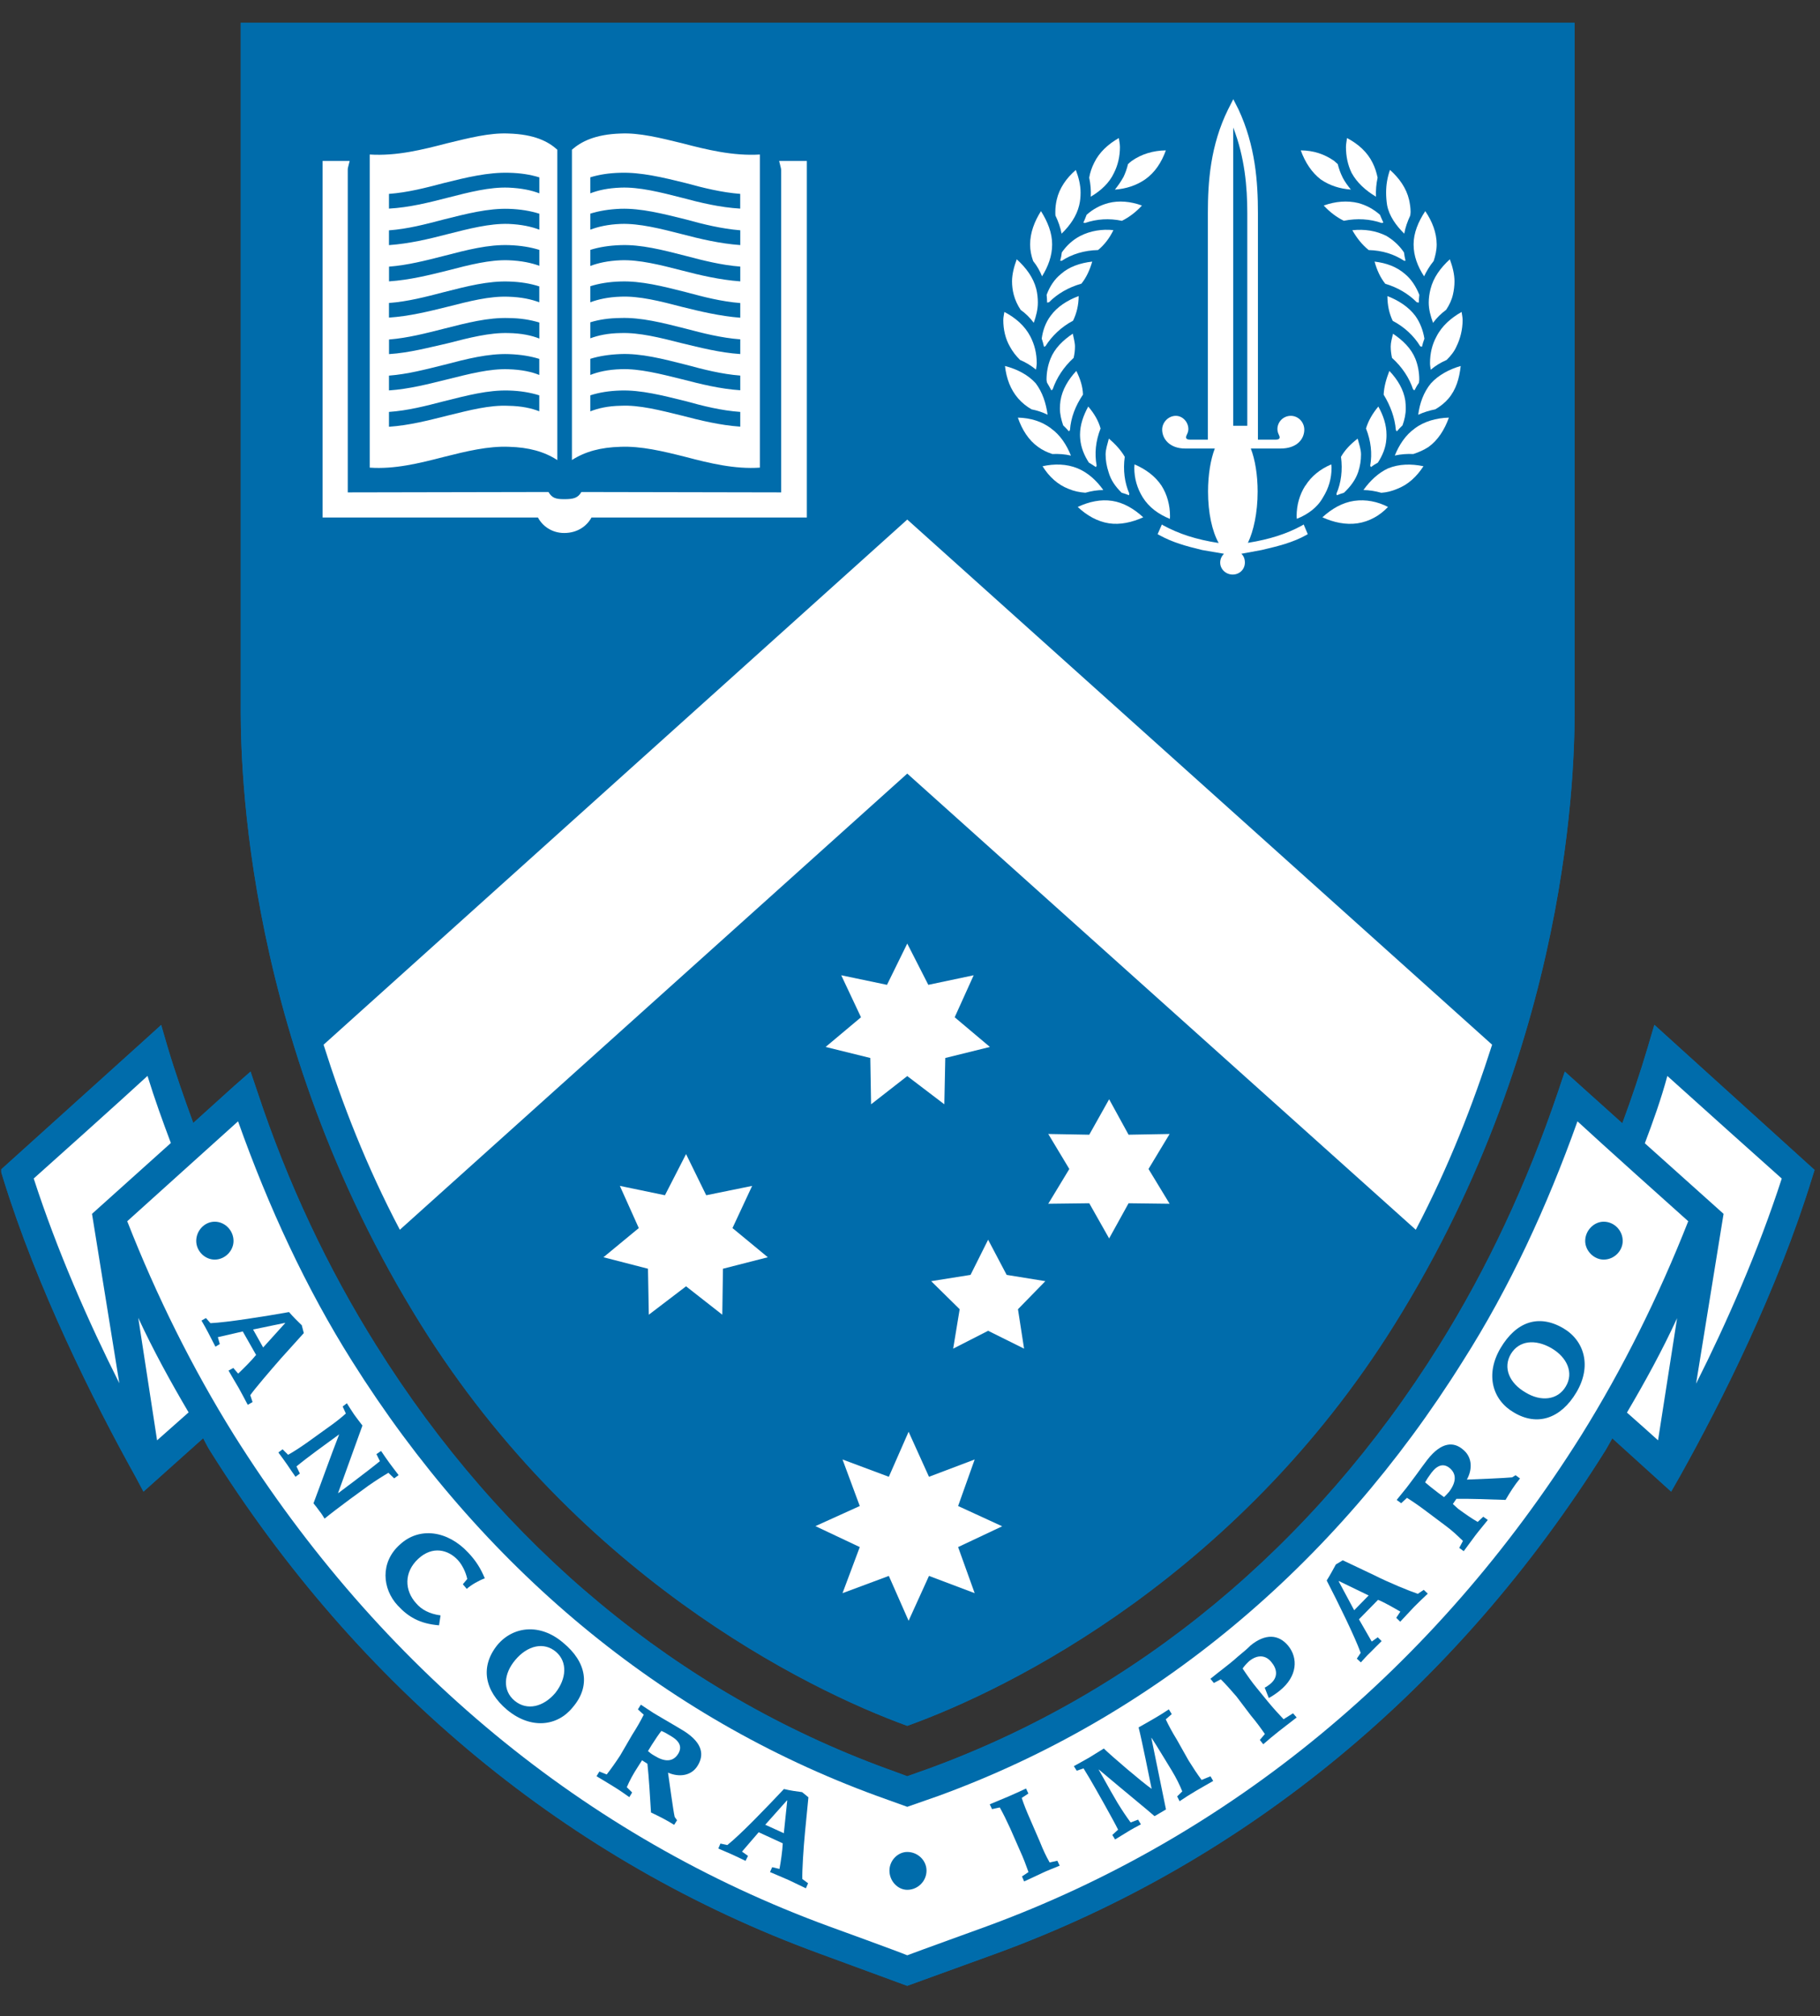 <svg width="32.5" height="36" xmlns="http://www.w3.org/2000/svg" xmlns:xlink="http://www.w3.org/1999/xlink" version="1.1" enable-background="new 0 0 133.147 38.605" xml:space="preserve">
 <rect width="100%" height="100%" fill="#333333" stroke="none"/>
 <g>
  <title>Layer 1</title>
  <g id="svg_24">
   <defs transform="translate(0.07 -0.07) translate(-0.209 0) translate(0.07 0) translate(0.139 0) translate(0.209 0) translate(0.139 0.278) translate(-1.392 0.139) translate(0.696 0) translate(-2.158 0.288) translate(2.446 -0.432)">
    <rect id="SVGID_7_" x="0.013" y="0" width="133.134" height="38.604"/>
   </defs>
   <clipPath id="SVGID_8_" transform="translate(0.07 -0.07) translate(-0.209 0) translate(0.07 0) translate(0.139 0) translate(0.209 0) translate(0.139 0.278) translate(-1.392 0.139) translate(0.696 0) translate(-2.158 0.288) translate(2.446 -0.432)">
    <use xlink:href="#SVGID_7_" overflow="visible" id="svg_25" y="0.204" x="0.009"/>
   </clipPath>
   <path clip-path="url(#SVGID_8_)" fill="#006CAB" d="m4.299,12.56c0,0.65 -0.07,5.67 3.074,10.858c2.826,4.686 7.034,6.748 8.828,7.398c1.813,-0.65 6.019,-2.712 8.843,-7.398c3.149,-5.188 3.074,-10.208 3.074,-10.858l0,-12.211l-23.819,-0.001l0,12.212z" id="svg_26"/>
   <path clip-path="url(#SVGID_8_)" fill="#006CAB" d="m29.542,18.299l-0.116,0.394c-0.139,0.47 -0.294,0.926 -0.456,1.364l-1.027,-0.923l-0.125,0.372c-0.549,1.62 -1.26,3.146 -2.121,4.522c-2.236,3.581 -5.397,6.194 -9.114,7.552c0,0 -0.268,0.094 -0.383,0.136c-0.106,-0.042 -0.37,-0.136 -0.37,-0.136c-3.715,-1.362 -6.871,-3.971 -9.109,-7.552c-0.86,-1.369 -1.582,-2.895 -2.121,-4.522l-0.126,-0.372l-0.297,0.261l-0.726,0.656c-0.16,-0.438 -0.318,-0.887 -0.459,-1.358l-0.114,-0.392l-0.302,0.274l-2.566,2.315l0.047,0.155c0.607,1.96 1.61,3.97 2.355,5.308l0.15,0.281l1.066,-0.954c0.04,0.072 0.074,0.149 0.118,0.217c2.658,4.248 6.421,7.351 10.882,8.983l1.572,0.578l1.593,-0.578c4.461,-1.632 8.215,-4.735 10.874,-8.98c0.042,-0.068 0.082,-0.148 0.124,-0.218l1.051,0.952l0.16,-0.281c0.741,-1.325 1.741,-3.321 2.353,-5.31l0.048,-0.153l-2.861,-2.591z" id="svg_27"/>
  </g>
  <g id="svg_28">
   <defs transform="translate(0.07 -0.07) translate(-0.209 0) translate(0.07 0) translate(0.139 0) translate(0.209 0) translate(0.139 0.278) translate(-1.392 0.139) translate(0.696 0) translate(-2.158 0.288) translate(2.446 -0.432)">
    <rect id="SVGID_9_" y="0" width="133.147" height="38.604"/>
   </defs>
   <clipPath id="SVGID_10_" transform="translate(0.07 -0.07) translate(-0.209 0) translate(0.07 0) translate(0.139 0) translate(0.209 0) translate(0.139 0.278) translate(-1.392 0.139) translate(0.696 0) translate(-2.158 0.288) translate(2.446 -0.432)">
    <use xlink:href="#SVGID_9_" overflow="visible" id="svg_29" y="0.204" x="0.009"/>
   </clipPath>
   <path clip-path="url(#SVGID_10_)" fill="#FFFFFF" d="m26.118,5.715c0,0.168 -0.041,0.334 -0.111,0.474c-0.038,0.087 -0.101,0.166 -0.174,0.238c-0.102,0.044 -0.199,0.102 -0.284,0.175c-0.006,-0.039 -0.013,-0.082 -0.013,-0.118c0,-0.174 0.037,-0.332 0.116,-0.476c0.097,-0.191 0.263,-0.333 0.448,-0.438c0.007,0.047 0.018,0.097 0.018,0.145" id="svg_30"/>
   <path clip-path="url(#SVGID_10_)" fill="#FFFFFF" d="m24.182,8.943l0,0c0.208,-0.03 0.419,0.013 0.604,0.109c-0.147,0.155 -0.333,0.26 -0.543,0.292c-0.21,0.031 -0.426,-0.015 -0.629,-0.107c0.168,-0.153 0.356,-0.263 0.568,-0.294" id="svg_31"/>
   <path clip-path="url(#SVGID_10_)" fill="#FFFFFF" d="m23.158,9.264c-0.001,-0.016 -0.004,-0.031 -0.004,-0.047c0,-0.199 0.053,-0.385 0.154,-0.544l0.003,-0.001c0.107,-0.17 0.262,-0.294 0.461,-0.38c0.003,0.019 0.006,0.039 0.006,0.057c0,0.195 -0.052,0.37 -0.151,0.529c-0.1,0.181 -0.266,0.304 -0.469,0.386" id="svg_32"/>
   <path clip-path="url(#SVGID_10_)" fill="#FFFFFF" d="m23.946,8.157c0.071,-0.124 0.174,-0.23 0.298,-0.325c0.025,0.095 0.06,0.191 0.06,0.282c0,0.108 -0.017,0.213 -0.051,0.315c-0.048,0.141 -0.137,0.259 -0.253,0.369c-0.04,0.012 -0.085,0.028 -0.129,0.045c-0.001,-0.009 -0.005,-0.018 -0.006,-0.028c0.085,-0.197 0.112,-0.421 0.081,-0.658" id="svg_33"/>
   <path clip-path="url(#SVGID_10_)" fill="#FFFFFF" d="m24.393,7.651c0.042,-0.141 0.118,-0.269 0.22,-0.392c0.09,0.161 0.146,0.329 0.146,0.504c0,0.025 0,0.053 -0.003,0.08c-0.01,0.15 -0.066,0.285 -0.151,0.418c-0.044,0.023 -0.086,0.05 -0.125,0.079c-0.004,-0.008 -0.009,-0.017 -0.012,-0.025c0.038,-0.218 0.014,-0.439 -0.075,-0.664" id="svg_34"/>
   <path clip-path="url(#SVGID_10_)" fill="#FFFFFF" d="m24.708,7.047c0.007,-0.147 0.048,-0.284 0.102,-0.424c0.149,0.156 0.255,0.334 0.285,0.533c0.005,0.046 0.008,0.091 0.008,0.136c0,0.104 -0.022,0.202 -0.058,0.303c-0.036,0.035 -0.07,0.069 -0.101,0.107c-0.008,-0.008 -0.014,-0.016 -0.018,-0.025c-0.019,-0.22 -0.096,-0.43 -0.218,-0.63" id="svg_35"/>
   <path clip-path="url(#SVGID_10_)" fill="#FFFFFF" d="m24.857,6.39c-0.014,-0.068 -0.023,-0.134 -0.023,-0.203c0,-0.07 0.023,-0.15 0.041,-0.228c0.179,0.12 0.324,0.262 0.399,0.446c0.048,0.12 0.07,0.248 0.07,0.373c0,0.02 -0.005,0.038 -0.006,0.058c-0.032,0.043 -0.056,0.088 -0.08,0.135c-0.009,-0.007 -0.017,-0.012 -0.025,-0.02c-0.067,-0.201 -0.193,-0.396 -0.376,-0.561" id="svg_36"/>
   <path clip-path="url(#SVGID_10_)" fill="#FFFFFF" d="m24.87,5.729c-0.065,-0.138 -0.094,-0.279 -0.095,-0.442c0.2,0.077 0.379,0.194 0.497,0.351c0.085,0.118 0.139,0.256 0.164,0.409c-0.018,0.048 -0.033,0.097 -0.044,0.145c-0.012,-0.003 -0.02,-0.006 -0.031,-0.009c-0.112,-0.185 -0.283,-0.345 -0.491,-0.454" id="svg_37"/>
   <path clip-path="url(#SVGID_10_)" fill="#FFFFFF" d="m25.337,5.403c-0.013,-0.001 -0.025,-0.003 -0.038,-0.006c-0.15,-0.152 -0.345,-0.266 -0.562,-0.33c-0.09,-0.113 -0.15,-0.246 -0.191,-0.396c0.212,0.025 0.394,0.092 0.545,0.223c0.111,0.092 0.195,0.223 0.254,0.37c-0.006,0.046 -0.008,0.093 -0.008,0.139" id="svg_38"/>
   <path clip-path="url(#SVGID_10_)" fill="#FFFFFF" d="m25.077,4.658c-0.187,-0.121 -0.391,-0.186 -0.637,-0.193c-0.117,-0.096 -0.211,-0.213 -0.291,-0.354c0.218,-0.023 0.423,0.008 0.607,0.101c0.119,0.07 0.229,0.167 0.315,0.295c0.006,0.048 0.016,0.098 0.027,0.148c-0.006,0.001 -0.014,0.001 -0.021,0.003" id="svg_39"/>
   <path clip-path="url(#SVGID_10_)" fill="#FFFFFF" d="m24.666,8.799c-0.105,-0.03 -0.214,-0.048 -0.319,-0.049c0.119,-0.168 0.272,-0.31 0.44,-0.387c0.198,-0.08 0.414,-0.084 0.632,-0.038c-0.122,0.187 -0.276,0.331 -0.474,0.406c-0.096,0.04 -0.182,0.061 -0.279,0.068" id="svg_40"/>
   <path clip-path="url(#SVGID_10_)" fill="#FFFFFF" d="m25.238,8.107c-0.112,-0.005 -0.223,0.003 -0.331,0.027c0.078,-0.192 0.193,-0.368 0.358,-0.484l0,-0.002c0.168,-0.123 0.38,-0.185 0.608,-0.191c-0.078,0.218 -0.197,0.405 -0.367,0.526c-0.083,0.053 -0.173,0.093 -0.268,0.124" id="svg_41"/>
   <path clip-path="url(#SVGID_10_)" fill="#FFFFFF" d="m25.865,7.117c-0.066,0.077 -0.147,0.141 -0.235,0.192c-0.107,0.021 -0.21,0.053 -0.305,0.097c0.027,-0.206 0.096,-0.402 0.228,-0.562c0.137,-0.15 0.332,-0.252 0.531,-0.309c-0.025,0.224 -0.083,0.422 -0.219,0.582" id="svg_42"/>
   <path clip-path="url(#SVGID_10_)" fill="#FFFFFF" d="m25.973,5.024c0,0.08 -0.01,0.16 -0.028,0.237c-0.022,0.097 -0.066,0.189 -0.122,0.272c-0.088,0.064 -0.167,0.142 -0.233,0.232c-0.045,-0.124 -0.077,-0.24 -0.077,-0.363c0,-0.081 0.012,-0.162 0.032,-0.241c0.051,-0.205 0.178,-0.378 0.345,-0.531c0.05,0.135 0.083,0.269 0.083,0.394" id="svg_43"/>
   <path clip-path="url(#SVGID_10_)" fill="#FFFFFF" d="m25.243,4.36c0,-0.2 0.083,-0.401 0.208,-0.59c0.125,0.184 0.204,0.387 0.204,0.594l0,0.004c0,0.1 -0.023,0.198 -0.054,0.293c-0.07,0.085 -0.126,0.179 -0.171,0.273c-0.114,-0.174 -0.187,-0.364 -0.187,-0.565l0,-0.009z" id="svg_44"/>
   <path clip-path="url(#SVGID_10_)" fill="#FFFFFF" d="m24.821,3.034c0.167,0.148 0.293,0.327 0.341,0.533c0.016,0.073 0.027,0.144 0.027,0.217c0,0.022 -0.004,0.044 -0.006,0.064c-0.049,0.106 -0.088,0.214 -0.107,0.324c-0.15,-0.147 -0.27,-0.319 -0.306,-0.507c-0.012,-0.075 -0.018,-0.153 -0.018,-0.228c0,-0.135 0.023,-0.273 0.069,-0.403" id="svg_45"/>
   <path clip-path="url(#SVGID_10_)" fill="#FFFFFF" d="m24.703,3.974c-0.007,0.003 -0.018,0.005 -0.029,0.008c-0.211,-0.073 -0.441,-0.087 -0.677,-0.04c-0.132,-0.064 -0.255,-0.16 -0.359,-0.272c0.208,-0.075 0.419,-0.092 0.615,-0.045c0.144,0.038 0.273,0.108 0.389,0.21c0.019,0.047 0.041,0.095 0.061,0.139" id="svg_46"/>
   <path clip-path="url(#SVGID_10_)" fill="#FFFFFF" d="m24.054,2.465c0.199,0.105 0.362,0.249 0.457,0.443c0.043,0.085 0.07,0.173 0.089,0.264c-0.024,0.113 -0.034,0.225 -0.029,0.34c-0.184,-0.11 -0.339,-0.249 -0.435,-0.425c-0.068,-0.139 -0.101,-0.296 -0.101,-0.462c0,-0.055 0.013,-0.109 0.019,-0.16" id="svg_47"/>
   <path clip-path="url(#SVGID_10_)" fill="#FFFFFF" d="m23.824,2.873c0.022,0.018 0.042,0.037 0.064,0.057c0.022,0.083 0.047,0.159 0.086,0.235l0,0.002c0.04,0.077 0.092,0.149 0.149,0.218c-0.198,-0.014 -0.382,-0.073 -0.538,-0.181c-0.161,-0.123 -0.28,-0.306 -0.357,-0.519c0.229,0.002 0.421,0.066 0.596,0.188" id="svg_48"/>
   <path clip-path="url(#SVGID_10_)" fill="#FFFFFF" d="m20.997,7.425c0.118,0 0.224,0.106 0.224,0.238c0,0.037 -0.015,0.075 -0.026,0.096c-0.021,0.042 -0.034,0.091 0.054,0.091l0.32,0l0,-4.046c0,-0.555 0.044,-1.208 0.362,-1.852l0.092,-0.181l0.092,0.181c0.304,0.65 0.348,1.301 0.348,1.852l0,4.046l0.318,0c0.09,0 0.075,-0.049 0.054,-0.091c-0.011,-0.021 -0.024,-0.059 -0.024,-0.096c0,-0.132 0.107,-0.238 0.239,-0.238c0.136,0 0.241,0.116 0.241,0.246c0,0.166 -0.127,0.338 -0.427,0.338l-0.528,0c0.077,0.198 0.122,0.474 0.122,0.769c0,0.379 -0.074,0.708 -0.174,0.915c0.389,-0.063 0.694,-0.16 0.97,-0.312l0.026,-0.016l0.073,0.173l-0.02,0.012c-0.249,0.139 -0.502,0.2 -0.803,0.271c0,0 -0.215,0.041 -0.363,0.067c0.042,0.039 0.063,0.092 0.063,0.157c0,0.119 -0.093,0.214 -0.218,0.214c-0.122,0 -0.223,-0.095 -0.223,-0.214c0,-0.065 0.029,-0.118 0.067,-0.157c-0.158,-0.027 -0.383,-0.067 -0.39,-0.067c-0.289,-0.071 -0.522,-0.132 -0.773,-0.271l-0.021,-0.012l0.076,-0.173l0.024,0.016c0.283,0.153 0.585,0.252 0.99,0.315c-0.116,-0.208 -0.19,-0.537 -0.19,-0.918c0,-0.295 0.045,-0.571 0.121,-0.769l-0.527,0c-0.282,0 -0.413,-0.175 -0.413,-0.338c0,-0.13 0.111,-0.246 0.244,-0.246" id="svg_49"/>
   <path clip-path="url(#SVGID_10_)" fill="#FFFFFF" d="m20.166,8.813c-0.002,0.012 -0.003,0.02 -0.006,0.03c-0.042,-0.017 -0.084,-0.033 -0.131,-0.045c-0.113,-0.111 -0.194,-0.228 -0.234,-0.371c-0.033,-0.1 -0.052,-0.205 -0.052,-0.313c0,-0.091 0.034,-0.187 0.058,-0.283c0.11,0.095 0.213,0.202 0.284,0.326c-0.033,0.236 -0.003,0.461 0.081,0.656" id="svg_50"/>
   <path clip-path="url(#SVGID_10_)" fill="#FFFFFF" d="m19.608,4.465c-0.244,0.005 -0.466,0.072 -0.651,0.193c-0.008,-0.001 -0.016,-0.001 -0.025,-0.003c0.014,-0.05 0.024,-0.099 0.029,-0.148c0.089,-0.127 0.197,-0.225 0.329,-0.294c0.185,-0.094 0.391,-0.125 0.592,-0.104c-0.069,0.143 -0.159,0.261 -0.274,0.356" id="svg_51"/>
   <path clip-path="url(#SVGID_10_)" fill="#FFFFFF" d="m19.583,8.315c-0.005,0.008 -0.01,0.018 -0.014,0.025c-0.041,-0.028 -0.081,-0.055 -0.125,-0.08c-0.084,-0.131 -0.14,-0.267 -0.154,-0.419c-0.002,-0.027 -0.004,-0.052 -0.004,-0.079c0,-0.174 0.059,-0.342 0.147,-0.503c0.105,0.124 0.181,0.25 0.22,0.392c-0.088,0.225 -0.11,0.446 -0.07,0.664" id="svg_52"/>
   <path clip-path="url(#SVGID_10_)" fill="#FFFFFF" d="m18.937,7.156c0.031,-0.199 0.138,-0.377 0.283,-0.533c0.069,0.14 0.115,0.277 0.119,0.423c-0.136,0.201 -0.216,0.411 -0.232,0.631c-0.007,0.009 -0.012,0.016 -0.019,0.025c-0.033,-0.038 -0.067,-0.072 -0.103,-0.107c-0.034,-0.101 -0.058,-0.199 -0.058,-0.303c0,-0.045 0.004,-0.09 0.01,-0.136" id="svg_53"/>
   <path clip-path="url(#SVGID_10_)" fill="#FFFFFF" d="m18.798,6.951c-0.006,0.007 -0.014,0.012 -0.024,0.019c-0.023,-0.046 -0.05,-0.091 -0.077,-0.137c-0.004,-0.017 -0.009,-0.036 -0.009,-0.055c0,-0.125 0.023,-0.253 0.071,-0.373c0.074,-0.185 0.22,-0.328 0.398,-0.447c0.015,0.078 0.039,0.159 0.039,0.229c0,0.068 -0.008,0.135 -0.024,0.203c-0.179,0.164 -0.305,0.359 -0.374,0.561" id="svg_54"/>
   <path clip-path="url(#SVGID_10_)" fill="#FFFFFF" d="m18.944,4.894c0.146,-0.131 0.343,-0.198 0.56,-0.223c-0.044,0.15 -0.104,0.283 -0.193,0.394c-0.233,0.066 -0.427,0.18 -0.579,0.332c-0.013,0.001 -0.024,0.005 -0.034,0.006c0,-0.046 -0.004,-0.093 -0.008,-0.139c0.055,-0.149 0.14,-0.278 0.254,-0.37" id="svg_55"/>
   <path clip-path="url(#SVGID_10_)" fill="#FFFFFF" d="m18.762,5.638c0.115,-0.158 0.292,-0.274 0.5,-0.352c-0.001,0.161 -0.035,0.305 -0.1,0.44c-0.21,0.112 -0.378,0.272 -0.493,0.455c-0.01,0.005 -0.02,0.007 -0.026,0.011c-0.01,-0.048 -0.025,-0.098 -0.041,-0.146c0.021,-0.153 0.072,-0.291 0.16,-0.408" id="svg_56"/>
   <path clip-path="url(#SVGID_10_)" fill="#FFFFFF" d="m18.707,7.405c-0.089,-0.043 -0.181,-0.075 -0.287,-0.096c-0.09,-0.052 -0.169,-0.116 -0.237,-0.193c-0.139,-0.16 -0.211,-0.357 -0.237,-0.581c0.219,0.057 0.413,0.158 0.549,0.309c0.121,0.16 0.184,0.355 0.212,0.561" id="svg_57"/>
   <path clip-path="url(#SVGID_10_)" fill="#FFFFFF" d="m18.767,7.648l0.001,0.002c0.164,0.116 0.277,0.291 0.356,0.485c-0.107,-0.025 -0.218,-0.033 -0.332,-0.028c-0.094,-0.031 -0.178,-0.071 -0.252,-0.125c-0.17,-0.12 -0.289,-0.307 -0.364,-0.525c0.228,0.005 0.427,0.068 0.591,0.191" id="svg_58"/>
   <path clip-path="url(#SVGID_10_)" fill="#FFFFFF" d="m19.242,8.362l0,0c0.187,0.078 0.341,0.22 0.46,0.388c-0.109,0 -0.214,0.018 -0.32,0.048c-0.101,-0.007 -0.202,-0.027 -0.296,-0.067c-0.199,-0.076 -0.353,-0.22 -0.469,-0.406c0.213,-0.047 0.428,-0.043 0.625,0.037" id="svg_59"/>
   <path clip-path="url(#SVGID_10_)" fill="#FFFFFF" d="m19.856,8.943l0.002,0c0.204,0.031 0.392,0.141 0.557,0.294c-0.2,0.09 -0.414,0.138 -0.613,0.107c-0.204,-0.032 -0.392,-0.137 -0.557,-0.292c0.204,-0.096 0.414,-0.139 0.611,-0.109" id="svg_60"/>
   <path clip-path="url(#SVGID_10_)" fill="#FFFFFF" d="m20.405,8.879c-0.098,-0.16 -0.15,-0.334 -0.15,-0.53c0,-0.019 0.005,-0.037 0.005,-0.057c0.2,0.087 0.369,0.21 0.482,0.381c0.1,0.158 0.151,0.346 0.151,0.544c0,0.016 -0.002,0.032 -0.002,0.048c-0.204,-0.083 -0.374,-0.206 -0.486,-0.386" id="svg_61"/>
   <path clip-path="url(#SVGID_10_)" fill="#FFFFFF" d="m20.06,3.165c0.036,-0.075 0.063,-0.151 0.083,-0.235c0.021,-0.019 0.043,-0.039 0.067,-0.057c0.174,-0.122 0.383,-0.185 0.609,-0.188c-0.077,0.214 -0.196,0.397 -0.371,0.519c-0.157,0.108 -0.34,0.167 -0.539,0.182c0.054,-0.069 0.107,-0.142 0.149,-0.219l0.002,-0.002z" id="svg_62"/>
   <path clip-path="url(#SVGID_10_)" fill="#FFFFFF" d="m19.538,2.908c0.094,-0.195 0.257,-0.338 0.441,-0.443c0.007,0.051 0.02,0.105 0.02,0.16c0,0.166 -0.036,0.323 -0.106,0.462c-0.082,0.176 -0.229,0.315 -0.415,0.425c0.006,-0.114 -0.004,-0.227 -0.028,-0.34c0.016,-0.091 0.045,-0.179 0.088,-0.264" id="svg_63"/>
   <path clip-path="url(#SVGID_10_)" fill="#FFFFFF" d="m19.404,3.835c0.115,-0.102 0.244,-0.172 0.391,-0.21c0.184,-0.047 0.391,-0.03 0.597,0.045c-0.103,0.112 -0.226,0.208 -0.358,0.273c-0.224,-0.048 -0.45,-0.034 -0.661,0.039c-0.009,-0.003 -0.018,-0.005 -0.028,-0.008c0.024,-0.044 0.04,-0.092 0.059,-0.139" id="svg_64"/>
   <path clip-path="url(#SVGID_10_)" fill="#FFFFFF" d="m18.87,3.567c0.046,-0.205 0.172,-0.387 0.341,-0.532c0.05,0.13 0.085,0.267 0.085,0.402c0,0.076 -0.006,0.153 -0.025,0.229c-0.045,0.188 -0.161,0.359 -0.314,0.506c-0.021,-0.11 -0.059,-0.218 -0.11,-0.323c-0.002,-0.02 -0.002,-0.045 -0.002,-0.065c0,-0.073 0.008,-0.143 0.025,-0.217" id="svg_65"/>
   <path clip-path="url(#SVGID_10_)" fill="#FFFFFF" d="m18.395,4.364c0,-0.207 0.077,-0.41 0.194,-0.594c0.119,0.189 0.199,0.388 0.199,0.59l0,0.009c0,0.201 -0.072,0.391 -0.18,0.565c-0.038,-0.094 -0.09,-0.188 -0.159,-0.273c-0.034,-0.095 -0.054,-0.193 -0.054,-0.293l0,-0.004z" id="svg_66"/>
   <path clip-path="url(#SVGID_10_)" fill="#FFFFFF" d="m18.156,4.63c0.169,0.153 0.296,0.326 0.349,0.53c0.019,0.079 0.028,0.161 0.028,0.241c0,0.124 -0.03,0.24 -0.073,0.363c-0.065,-0.089 -0.148,-0.17 -0.234,-0.231c-0.055,-0.083 -0.099,-0.175 -0.124,-0.273c-0.02,-0.077 -0.03,-0.157 -0.03,-0.236c0,-0.125 0.035,-0.261 0.084,-0.394" id="svg_67"/>
   <path clip-path="url(#SVGID_10_)" fill="#FFFFFF" d="m17.935,5.57c0.198,0.103 0.365,0.247 0.464,0.438c0.075,0.144 0.114,0.302 0.114,0.476c0,0.036 -0.008,0.079 -0.013,0.116c-0.086,-0.071 -0.182,-0.13 -0.285,-0.173c-0.073,-0.072 -0.134,-0.151 -0.181,-0.238c-0.081,-0.14 -0.118,-0.306 -0.118,-0.474c0,-0.048 0.012,-0.098 0.019,-0.145" id="svg_68"/>
   <path clip-path="url(#SVGID_10_)" fill="#006CAB" d="m22.273,3.804c0,-0.46 -0.044,-0.993 -0.251,-1.527l0,5.325l0.251,0l0,-3.798z" id="svg_69"/>
   <path clip-path="url(#SVGID_10_)" fill="#FFFFFF" d="m12.248,8.16c0.422,0.111 0.875,0.221 1.321,0.19l0,-5.476l0,-0.115c-0.479,0.029 -0.948,-0.086 -1.387,-0.201c-0.393,-0.096 -0.765,-0.189 -1.094,-0.174c-0.468,0.014 -0.715,0.149 -0.875,0.289l0,0.201l0,5.34c0.238,-0.152 0.512,-0.226 0.866,-0.236c0.367,-0.015 0.754,0.077 1.169,0.182" id="svg_70"/>
   <path clip-path="url(#SVGID_10_)" fill="#FFFFFF" d="m9.09,7.978c0.353,0.01 0.627,0.085 0.862,0.237l0,-5.341l0,-0.201c-0.161,-0.145 -0.405,-0.275 -0.872,-0.289c-0.338,-0.015 -0.701,0.079 -1.094,0.174c-0.446,0.116 -0.904,0.231 -1.384,0.201l0,0.115l0,5.476c0.443,0.032 0.889,-0.079 1.319,-0.19c0.412,-0.104 0.797,-0.197 1.169,-0.182" id="svg_71"/>
   <path clip-path="url(#SVGID_10_)" fill="#FFFFFF" d="m14.272,2.874l-0.359,0l0.031,0.125c0.003,0.009 0.005,0.027 0.005,0.039l0,5.754c-0.282,0 -3.394,-0.007 -3.567,-0.007c-0.064,0.109 -0.142,0.128 -0.307,0.128c-0.15,0 -0.216,-0.019 -0.281,-0.128c-0.158,0 -3.023,0.007 -3.584,0.007l0,-5.754c0,-0.012 0,-0.03 0.003,-0.041l0.031,-0.123l-0.483,0l0,6.366l3.845,0c0.08,0.152 0.248,0.277 0.469,0.277c0.238,0 0.405,-0.125 0.488,-0.277l3.845,0l0,-6.366l-0.136,0z" id="svg_72"/>
   <path clip-path="url(#SVGID_10_)" fill="#006CAB" d="m11.08,3.728c-0.204,0.008 -0.38,0.037 -0.539,0.087l0,0.286c0.141,-0.053 0.314,-0.094 0.548,-0.103c0.328,-0.01 0.699,0.083 1.089,0.183c0.331,0.087 0.681,0.169 1.041,0.195l0,-0.264c-0.331,-0.027 -0.664,-0.108 -0.972,-0.194c-0.414,-0.103 -0.803,-0.202 -1.167,-0.19" id="svg_73"/>
   <path clip-path="url(#SVGID_10_)" fill="#006CAB" d="m11.08,6.973c-0.204,0.006 -0.38,0.035 -0.539,0.086l0,0.286c0.141,-0.055 0.314,-0.096 0.548,-0.1c0.325,-0.016 0.697,0.08 1.088,0.176c0.33,0.086 0.68,0.172 1.042,0.197l0,-0.263c-0.333,-0.023 -0.665,-0.106 -0.975,-0.192c-0.411,-0.102 -0.8,-0.202 -1.164,-0.19" id="svg_74"/>
   <path clip-path="url(#SVGID_10_)" fill="#006CAB" d="m11.08,6.322c-0.204,0.008 -0.38,0.036 -0.539,0.085l0,0.288c0.14,-0.055 0.314,-0.096 0.548,-0.103c0.328,-0.012 0.699,0.083 1.091,0.18c0.329,0.085 0.68,0.173 1.039,0.196l0,-0.262c-0.331,-0.025 -0.664,-0.111 -0.971,-0.194c-0.414,-0.105 -0.801,-0.205 -1.168,-0.19" id="svg_75"/>
   <path clip-path="url(#SVGID_10_)" fill="#006CAB" d="m11.08,4.377c-0.204,0.007 -0.38,0.035 -0.539,0.085l0,0.287c0.14,-0.053 0.314,-0.093 0.548,-0.102c0.325,-0.011 0.695,0.081 1.086,0.182c0.331,0.087 0.682,0.168 1.044,0.195l0,-0.264c-0.333,-0.025 -0.668,-0.11 -0.977,-0.192c-0.412,-0.106 -0.798,-0.205 -1.162,-0.191" id="svg_76"/>
   <path clip-path="url(#SVGID_10_)" fill="#006CAB" d="m11.08,5.678c-0.204,0.002 -0.38,0.028 -0.539,0.077l0,0.286c0.139,-0.052 0.312,-0.091 0.545,-0.094c0.328,-0.011 0.698,0.081 1.088,0.181c0.329,0.079 0.683,0.17 1.045,0.194l0,-0.263c-0.335,-0.025 -0.668,-0.109 -0.98,-0.192c-0.41,-0.104 -0.795,-0.202 -1.159,-0.189" id="svg_77"/>
   <path clip-path="url(#SVGID_10_)" fill="#006CAB" d="m12.246,3.269c-0.414,-0.103 -0.803,-0.195 -1.167,-0.184c-0.204,0.005 -0.379,0.032 -0.538,0.081l0,0.286c0.139,-0.054 0.314,-0.094 0.547,-0.102c0.328,-0.012 0.699,0.081 1.089,0.181c0.332,0.089 0.681,0.173 1.041,0.194l0,-0.263c-0.331,-0.026 -0.664,-0.108 -0.972,-0.193" id="svg_78"/>
   <path clip-path="url(#SVGID_10_)" fill="#006CAB" d="m7.924,6.516c-0.323,0.08 -0.643,0.165 -0.978,0.191l0,0.264c0.365,-0.025 0.7,-0.113 1.044,-0.198c0.393,-0.097 0.751,-0.192 1.089,-0.18c0.234,0.007 0.412,0.046 0.551,0.102l0,-0.287c-0.161,-0.049 -0.336,-0.078 -0.541,-0.085c-0.372,-0.013 -0.752,0.085 -1.165,0.193" id="svg_79"/>
   <path clip-path="url(#SVGID_10_)" fill="#006CAB" d="m7.932,5.868c-0.327,0.083 -0.649,0.167 -0.985,0.194l0,0.261c0.367,-0.024 0.703,-0.116 1.051,-0.194c0.388,-0.1 0.748,-0.192 1.082,-0.182c0.234,0.004 0.412,0.043 0.551,0.098l0,-0.286c-0.161,-0.049 -0.338,-0.078 -0.541,-0.08c-0.37,-0.013 -0.749,0.085 -1.158,0.189" id="svg_80"/>
   <path clip-path="url(#SVGID_10_)" fill="#006CAB" d="m11.08,5.026c-0.204,0.006 -0.38,0.035 -0.539,0.085l0,0.286c0.14,-0.051 0.314,-0.093 0.548,-0.1c0.328,-0.013 0.699,0.08 1.091,0.183c0.329,0.082 0.68,0.165 1.039,0.193l0,-0.262c-0.331,-0.026 -0.664,-0.111 -0.972,-0.195c-0.413,-0.105 -0.8,-0.203 -1.167,-0.19" id="svg_81"/>
   <path clip-path="url(#SVGID_10_)" fill="#006CAB" d="m7.925,7.165c-0.323,0.084 -0.644,0.167 -0.979,0.19l0,0.265c0.365,-0.025 0.701,-0.113 1.045,-0.199c0.392,-0.096 0.75,-0.191 1.088,-0.175c0.235,0.004 0.41,0.043 0.551,0.098l0,-0.285c-0.161,-0.05 -0.337,-0.08 -0.541,-0.086c-0.372,-0.012 -0.752,0.089 -1.164,0.192" id="svg_82"/>
   <path clip-path="url(#SVGID_10_)" fill="#006CAB" d="m7.923,3.269c-0.322,0.085 -0.642,0.168 -0.977,0.193l0,0.263c0.363,-0.021 0.7,-0.105 1.045,-0.194c0.392,-0.1 0.75,-0.193 1.089,-0.181c0.234,0.01 0.411,0.048 0.551,0.102l0,-0.285c-0.162,-0.05 -0.337,-0.077 -0.538,-0.082c-0.376,-0.011 -0.758,0.081 -1.17,0.184" id="svg_83"/>
   <path clip-path="url(#SVGID_10_)" fill="#006CAB" d="m7.923,3.919c-0.322,0.085 -0.642,0.169 -0.977,0.194l0,0.264c0.363,-0.027 0.7,-0.106 1.045,-0.196c0.392,-0.099 0.75,-0.192 1.089,-0.183c0.234,0.01 0.409,0.049 0.551,0.103l0,-0.285c-0.162,-0.051 -0.338,-0.08 -0.542,-0.087c-0.372,-0.012 -0.754,0.087 -1.166,0.19" id="svg_84"/>
   <path clip-path="url(#SVGID_10_)" fill="#006CAB" d="m7.924,5.217c-0.323,0.084 -0.643,0.168 -0.978,0.193l0,0.261c0.365,-0.025 0.7,-0.108 1.044,-0.193c0.393,-0.1 0.751,-0.193 1.089,-0.18c0.234,0.007 0.412,0.047 0.551,0.1l0,-0.284c-0.161,-0.052 -0.336,-0.081 -0.537,-0.087c-0.376,-0.014 -0.756,0.085 -1.169,0.19" id="svg_85"/>
   <path clip-path="url(#SVGID_10_)" fill="#006CAB" d="m7.932,4.568c-0.328,0.084 -0.651,0.167 -0.985,0.193l0,0.263c0.367,-0.025 0.703,-0.108 1.051,-0.195c0.388,-0.101 0.748,-0.193 1.082,-0.182c0.234,0.009 0.412,0.048 0.551,0.099l0,-0.284c-0.161,-0.05 -0.337,-0.078 -0.537,-0.085c-0.374,-0.014 -0.753,0.085 -1.162,0.191" id="svg_86"/>
   <polygon clip-path="url(#SVGID_10_)" fill="#FFFFFF" points="12.91,22.654 12.898,23.475 12.251,22.968 11.586,23.475 11.571,22.654 10.776,22.449 11.407,21.928 11.069,21.175 11.874,21.342 12.251,20.607 12.611,21.342 13.431,21.175 13.08,21.928 13.711,22.449 " id="svg_87"/>
   <polygon clip-path="url(#SVGID_10_)" fill="#FFFFFF" points="17.405,28.447 16.589,28.139 16.225,28.94 15.872,28.139 15.045,28.447 15.353,27.624 14.561,27.25 15.353,26.891 15.045,26.06 15.872,26.369 16.225,25.565 16.589,26.369 17.405,26.06 17.109,26.891 17.896,27.253 17.109,27.624 " id="svg_88"/>
   <polygon clip-path="url(#SVGID_10_)" fill="#FFFFFF" points="15.022,17.414 15.839,17.585 16.201,16.848 16.577,17.585 17.387,17.414 17.048,18.164 17.677,18.694 16.88,18.891 16.863,19.718 16.201,19.214 15.555,19.718 15.541,18.891 14.743,18.694 15.375,18.164 " id="svg_89"/>
   <polygon clip-path="url(#SVGID_10_)" fill="#FFFFFF" points="18.287,24.081 17.645,23.762 17.021,24.081 17.137,23.377 16.628,22.876 17.331,22.764 17.645,22.136 17.976,22.764 18.667,22.876 18.178,23.377 " id="svg_90"/>
   <polygon clip-path="url(#SVGID_10_)" fill="#FFFFFF" points="20.886,21.494 20.153,21.485 19.806,22.113 19.451,21.485 18.719,21.494 19.095,20.873 18.719,20.248 19.451,20.261 19.806,19.628 20.153,20.261 20.886,20.248 20.509,20.873 " id="svg_91"/>
   <path clip-path="url(#SVGID_10_)" fill="#FFFFFF" d="m16.201,13.813l9.081,8.145c0.594,-1.135 1.025,-2.248 1.363,-3.304l-10.444,-9.377l-10.423,9.377c0.333,1.056 0.765,2.169 1.362,3.304l9.061,-8.145z" id="svg_92"/>
   <path clip-path="url(#SVGID_10_)" fill="#FFFFFF" d="m30.287,24.707l0.491,-3.033l-1.406,-1.26c0.148,-0.392 0.29,-0.786 0.402,-1.202c0.421,0.38 1.84,1.653 2.043,1.832c-0.419,1.293 -0.981,2.571 -1.53,3.663" id="svg_93"/>
   <path clip-path="url(#SVGID_10_)" fill="#FFFFFF" d="m29.608,25.718c-0.138,-0.124 -0.332,-0.299 -0.555,-0.495c0.003,-0.004 0.005,-0.007 0.005,-0.01c0.32,-0.544 0.624,-1.098 0.89,-1.676l-0.34,2.181z" id="svg_94"/>
   <path clip-path="url(#SVGID_10_)" fill="#FFFFFF" d="m0.602,21.043c0.201,-0.178 1.624,-1.454 2.032,-1.832c0.129,0.419 0.271,0.809 0.417,1.198l-1.408,1.265l0.488,3.025c-0.552,-1.096 -1.114,-2.375 -1.529,-3.656" id="svg_95"/>
   <path clip-path="url(#SVGID_10_)" fill="#FFFFFF" d="m2.805,25.718l-0.336,-2.187c0.268,0.579 0.575,1.138 0.899,1.688c-0.218,0.193 -0.426,0.377 -0.563,0.499" id="svg_96"/>
   <path clip-path="url(#SVGID_10_)" fill="#FFFFFF" d="m28.239,25.625c-2.603,4.147 -6.274,7.179 -10.625,8.773c0,0 -1.254,0.454 -1.413,0.515c-0.142,-0.061 -1.396,-0.516 -1.396,-0.516c-4.35,-1.592 -8.021,-4.625 -10.627,-8.775c-0.742,-1.191 -1.383,-2.481 -1.906,-3.816c0.225,-0.201 1.577,-1.424 1.979,-1.784c0.546,1.535 1.214,2.977 2.034,4.279c2.311,3.678 5.54,6.364 9.369,7.764c0.003,0 0.547,0.197 0.547,0.197l0.563,-0.197c3.828,-1.398 7.061,-4.086 9.36,-7.764c0.832,-1.308 1.5,-2.75 2.045,-4.279c0.388,0.36 1.751,1.583 1.978,1.784c-0.533,1.354 -1.176,2.644 -1.908,3.819" id="svg_97"/>
   <path clip-path="url(#SVGID_10_)" fill="#006CAB" d="m5.012,24.261l0.413,-0.458l-0.036,-0.139c-0.078,-0.075 -0.153,-0.15 -0.228,-0.236c-0.427,0.076 -1.101,0.184 -1.403,0.198l-0.08,-0.091l-0.08,0.045c0.042,0.07 0.08,0.141 0.118,0.212c0.044,0.083 0.087,0.171 0.131,0.254l0.078,-0.047l-0.035,-0.123l0.445,-0.102l0.238,0.419c-0.082,0.103 -0.231,0.249 -0.32,0.334l-0.087,-0.101l-0.085,0.047c0.059,0.104 0.12,0.204 0.181,0.309c0.053,0.097 0.109,0.2 0.162,0.302l0.086,-0.049l-0.041,-0.123c0.08,-0.115 0.348,-0.428 0.543,-0.651m-0.493,-0.522l0.57,-0.118l0.002,0.005l-0.392,0.434l-0.18,-0.321z" id="svg_98"/>
   <path clip-path="url(#SVGID_10_)" fill="#006CAB" d="m7.039,26.397l0.079,-0.058c-0.054,-0.072 -0.11,-0.142 -0.162,-0.214c-0.053,-0.071 -0.101,-0.145 -0.151,-0.217l-0.083,0.056l0.062,0.126c-0.207,0.171 -0.744,0.571 -0.744,0.571l-0.003,-0.002c0.135,-0.377 0.294,-0.812 0.435,-1.205c-0.05,-0.067 -0.099,-0.127 -0.147,-0.195c-0.045,-0.067 -0.087,-0.133 -0.131,-0.203l-0.075,0.058l0.057,0.125c-0.095,0.086 -0.198,0.166 -0.325,0.255l-0.357,0.257c-0.131,0.092 -0.236,0.162 -0.349,0.225l-0.099,-0.098l-0.075,0.057c0.052,0.071 0.105,0.14 0.156,0.215c0.048,0.072 0.097,0.144 0.15,0.219l0.078,-0.058l-0.061,-0.127c0.206,-0.171 0.515,-0.391 0.759,-0.57l0.002,0.002c-0.155,0.397 -0.299,0.809 -0.457,1.227c0.037,0.044 0.074,0.092 0.108,0.14c0.036,0.043 0.066,0.096 0.09,0.133c0.116,-0.095 0.268,-0.209 0.442,-0.339l0.345,-0.252c0.131,-0.091 0.241,-0.161 0.353,-0.227l0.103,0.099z" id="svg_99"/>
   <path clip-path="url(#SVGID_10_)" fill="#006CAB" d="m7.137,27.583c-0.351,0.315 -0.311,0.787 -0.036,1.083c0.188,0.204 0.394,0.327 0.739,0.355l0.027,-0.177c-0.201,-0.027 -0.342,-0.106 -0.433,-0.213c-0.212,-0.23 -0.224,-0.556 0.033,-0.796c0.259,-0.241 0.539,-0.161 0.706,0.018c0.08,0.084 0.146,0.222 0.171,0.341l-0.079,0.094l0.07,0.082c0.085,-0.075 0.216,-0.149 0.322,-0.188c-0.075,-0.182 -0.164,-0.32 -0.297,-0.46c-0.364,-0.391 -0.872,-0.468 -1.223,-0.139" id="svg_100"/>
   <path clip-path="url(#SVGID_10_)" fill="#006CAB" d="m10.055,29.331c-0.411,-0.351 -0.891,-0.294 -1.172,0.04c-0.31,0.384 -0.237,0.814 0.173,1.16c0.426,0.352 0.896,0.293 1.168,-0.042c0.329,-0.38 0.252,-0.812 -0.169,-1.158m-0.138,0.897c-0.21,0.249 -0.504,0.324 -0.726,0.141c-0.221,-0.183 -0.2,-0.483 0.013,-0.732c0.213,-0.253 0.506,-0.328 0.725,-0.142c0.209,0.181 0.187,0.481 -0.012,0.733" id="svg_101"/>
   <path clip-path="url(#SVGID_10_)" fill="#006CAB" d="m12.216,30.91c-0.089,-0.055 -0.182,-0.108 -0.273,-0.162c-0.093,-0.056 -0.185,-0.106 -0.273,-0.161c-0.075,-0.047 -0.15,-0.1 -0.226,-0.149l-0.053,0.084l0.104,0.095c-0.058,0.117 -0.121,0.226 -0.207,0.361l-0.214,0.368c-0.086,0.131 -0.159,0.234 -0.24,0.338l-0.131,-0.052l-0.051,0.084c0.103,0.062 0.203,0.12 0.303,0.183c0.098,0.059 0.192,0.126 0.283,0.19l0.05,-0.083l-0.095,-0.094c0.049,-0.117 0.111,-0.231 0.198,-0.365l0.074,-0.116l0.096,0.062c0.025,0.225 0.048,0.602 0.064,0.87c0.137,0.065 0.281,0.136 0.413,0.221l0.052,-0.082l-0.042,-0.059c-0.025,-0.103 -0.097,-0.642 -0.119,-0.791c0.208,0.089 0.424,0.053 0.531,-0.128c0.105,-0.172 0.108,-0.389 -0.244,-0.614m-0.107,0.408c-0.095,0.149 -0.246,0.143 -0.429,0.028c-0.044,-0.025 -0.081,-0.053 -0.109,-0.079l0.065,-0.107c0.068,-0.108 0.131,-0.199 0.174,-0.253c0.056,0.023 0.099,0.047 0.182,0.098c0.156,0.095 0.188,0.199 0.117,0.313" id="svg_102"/>
   <path clip-path="url(#SVGID_10_)" fill="#006CAB" d="m14.436,32.092l-0.112,-0.092c-0.106,-0.014 -0.211,-0.028 -0.325,-0.056c-0.303,0.322 -0.768,0.807 -1.011,1.001l-0.123,-0.027l-0.038,0.089c0.073,0.033 0.151,0.063 0.225,0.097c0.086,0.038 0.177,0.082 0.261,0.123l0.044,-0.089l-0.107,-0.076l0.298,-0.346l0.43,0.198c-0.006,0.132 -0.035,0.334 -0.059,0.457l-0.13,-0.031l-0.039,0.087c0.11,0.049 0.222,0.092 0.332,0.142c0.1,0.048 0.205,0.099 0.309,0.148l0.039,-0.09l-0.103,-0.076c-0.005,-0.137 0.02,-0.548 0.049,-0.845l0.06,-0.614zm-0.439,0.641l-0.332,-0.151l0.388,-0.435l0.005,0.002l-0.061,0.584z" id="svg_103"/>
   <path clip-path="url(#SVGID_10_)" fill="#006CAB" d="m18.744,33.256c-0.065,-0.113 -0.118,-0.227 -0.176,-0.373l-0.17,-0.392c-0.065,-0.148 -0.113,-0.265 -0.153,-0.388l0.119,-0.078l-0.042,-0.09c-0.109,0.05 -0.215,0.101 -0.32,0.145c-0.109,0.047 -0.218,0.089 -0.328,0.137l0.041,0.086l0.138,-0.03c0.063,0.113 0.12,0.228 0.186,0.373l0.174,0.396c0.066,0.144 0.109,0.261 0.153,0.385l-0.116,0.078l0.038,0.089c0.111,-0.049 0.215,-0.1 0.316,-0.147c0.097,-0.047 0.208,-0.088 0.319,-0.134l-0.042,-0.088l-0.137,0.031z" id="svg_104"/>
   <path clip-path="url(#SVGID_10_)" fill="#006CAB" d="m21.457,31.782c-0.079,-0.107 -0.149,-0.213 -0.233,-0.348l-0.21,-0.373c-0.082,-0.133 -0.142,-0.244 -0.197,-0.361l0.107,-0.093l-0.052,-0.085c-0.088,0.058 -0.176,0.114 -0.267,0.166c-0.087,0.052 -0.183,0.104 -0.273,0.156c0.051,0.194 0.202,0.94 0.233,1.097c-0.169,-0.117 -0.715,-0.584 -0.854,-0.72c-0.089,0.056 -0.177,0.111 -0.263,0.163c-0.089,0.052 -0.182,0.1 -0.272,0.152l0.051,0.081l0.122,-0.041l0.107,0.176c0.104,0.176 0.43,0.754 0.51,0.918l-0.103,0.094l0.049,0.081c0.076,-0.045 0.149,-0.093 0.225,-0.138c0.077,-0.048 0.157,-0.09 0.236,-0.132l-0.05,-0.084l-0.133,0.05c-0.078,-0.105 -0.149,-0.212 -0.233,-0.348l-0.123,-0.212c-0.102,-0.186 -0.178,-0.316 -0.214,-0.381l0.003,-0.003c0.547,0.461 0.845,0.701 0.994,0.832l0.204,-0.12l-0.261,-1.277l0.003,-0.002c0.042,0.063 0.124,0.193 0.235,0.377l0.128,0.21c0.083,0.138 0.138,0.251 0.186,0.369l-0.091,0.09l0.043,0.086c0.09,-0.062 0.189,-0.123 0.292,-0.185c0.101,-0.06 0.206,-0.117 0.308,-0.177l-0.048,-0.083l-0.159,0.065z" id="svg_105"/>
   <path clip-path="url(#SVGID_10_)" fill="#006CAB" d="m22.921,30.698c-0.091,-0.096 -0.177,-0.19 -0.28,-0.314l-0.198,-0.243c-0.084,-0.1 -0.179,-0.236 -0.253,-0.348c0.025,-0.04 0.069,-0.088 0.116,-0.132c0.15,-0.122 0.296,-0.109 0.396,0.015c0.103,0.122 0.13,0.272 -0.022,0.395c-0.032,0.025 -0.065,0.048 -0.096,0.063l0.073,0.185c0.064,-0.033 0.131,-0.08 0.193,-0.129c0.323,-0.258 0.331,-0.586 0.154,-0.803c-0.17,-0.206 -0.407,-0.223 -0.673,-0.006c-0.052,0.054 -0.126,0.116 -0.221,0.194c-0.09,0.082 -0.18,0.152 -0.25,0.207c-0.068,0.054 -0.155,0.119 -0.245,0.194l0.061,0.075l0.124,-0.066c0.092,0.091 0.176,0.187 0.28,0.307l0.256,0.338c0.103,0.123 0.177,0.225 0.251,0.332l-0.09,0.106l0.061,0.077c0.091,-0.079 0.179,-0.154 0.272,-0.227c0.089,-0.072 0.184,-0.14 0.324,-0.251l-0.064,-0.075l-0.169,0.106z" id="svg_106"/>
   <path clip-path="url(#SVGID_10_)" fill="#006CAB" d="m25.319,28.459c-0.133,-0.043 -0.518,-0.2 -0.776,-0.331l-0.565,-0.268l-0.123,0.074c-0.05,0.091 -0.101,0.187 -0.164,0.287c0.202,0.391 0.501,0.999 0.607,1.292l-0.069,0.103l0.072,0.067c0.053,-0.057 0.107,-0.121 0.166,-0.175c0.065,-0.068 0.137,-0.136 0.205,-0.205l-0.069,-0.068l-0.108,0.076l-0.228,-0.397l0.341,-0.348c0.122,0.05 0.29,0.148 0.398,0.211l-0.073,0.11l0.071,0.07c0.083,-0.087 0.163,-0.177 0.246,-0.263c0.082,-0.082 0.163,-0.161 0.246,-0.238l-0.072,-0.068l-0.105,0.071zm-1.137,0.293l-0.277,-0.516l0.002,-0.006l0.533,0.258l-0.258,0.264z" id="svg_107"/>
   <path clip-path="url(#SVGID_10_)" fill="#006CAB" d="m27.003,26.379c-0.104,0.012 -0.658,0.035 -0.809,0.04c0.108,-0.195 0.093,-0.414 -0.08,-0.545c-0.148,-0.122 -0.365,-0.143 -0.626,0.191c-0.064,0.085 -0.129,0.172 -0.19,0.258c-0.064,0.086 -0.125,0.169 -0.186,0.248c-0.058,0.072 -0.115,0.142 -0.171,0.211l0.08,0.059l0.104,-0.096c0.112,0.071 0.215,0.142 0.345,0.24l0.347,0.26c0.129,0.095 0.212,0.179 0.307,0.269l-0.066,0.125l0.08,0.058c0.069,-0.094 0.14,-0.19 0.21,-0.284c0.07,-0.092 0.146,-0.179 0.22,-0.273l-0.081,-0.058l-0.1,0.093c-0.114,-0.066 -0.218,-0.139 -0.348,-0.234l-0.095,-0.086l0.063,-0.092c0.219,-0.005 0.602,0.01 0.878,0.019c0.075,-0.129 0.159,-0.263 0.258,-0.383l-0.079,-0.058l-0.061,0.038zm-1.124,0.255c-0.033,0.038 -0.064,0.073 -0.093,0.098l-0.1,-0.073c-0.1,-0.075 -0.187,-0.147 -0.238,-0.191c0.03,-0.054 0.057,-0.094 0.114,-0.172c0.11,-0.143 0.219,-0.168 0.324,-0.084c0.128,0.107 0.118,0.254 -0.007,0.422" id="svg_108"/>
   <path clip-path="url(#SVGID_10_)" fill="#006CAB" d="m27.913,23.715c-0.441,-0.256 -0.839,-0.113 -1.117,0.355c-0.28,0.474 -0.143,0.93 0.235,1.149c0.418,0.253 0.839,0.113 1.118,-0.356c0.28,-0.469 0.144,-0.927 -0.236,-1.148m0.047,1.042c-0.145,0.246 -0.446,0.274 -0.719,0.106c-0.286,-0.165 -0.408,-0.439 -0.261,-0.687c0.148,-0.243 0.436,-0.268 0.72,-0.106c0.284,0.164 0.408,0.443 0.26,0.687" id="svg_109"/>
   <path clip-path="url(#SVGID_10_)" fill="#006CAB" d="m16.201,33.068c-0.169,0 -0.318,0.152 -0.318,0.333c0,0.188 0.149,0.343 0.318,0.343c0.189,0 0.344,-0.155 0.344,-0.343c0,-0.181 -0.155,-0.333 -0.344,-0.333" id="svg_110"/>
   <path clip-path="url(#SVGID_10_)" fill="#006CAB" d="m3.834,22.491c0.182,0 0.336,-0.155 0.336,-0.333c0,-0.188 -0.154,-0.344 -0.336,-0.344c-0.178,0 -0.33,0.156 -0.33,0.344c0,0.178 0.152,0.333 0.33,0.333" id="svg_111"/>
   <path clip-path="url(#SVGID_10_)" fill="#006CAB" d="m28.637,22.491c0.187,0 0.34,-0.155 0.34,-0.333c0,-0.188 -0.153,-0.344 -0.34,-0.344c-0.172,0 -0.33,0.156 -0.33,0.344c0,0.178 0.158,0.333 0.33,0.333" id="svg_112"/>
  </g>
  <g id="svg_136">
   <defs transform="translate(0.07 -0.07) translate(-0.209 0) translate(0.07 0) translate(0.139 0) translate(0.209 0) translate(0.139 0.278) translate(-1.392 0.139) translate(0.696 0) translate(-2.158 0.288) translate(2.446 -0.432)">
    <rect id="SVGID_17_" x="0.013" y="0" width="133.134" height="38.604"/>
   </defs>
   <clipPath id="SVGID_18_" transform="translate(0.07 -0.07) translate(-0.209 0) translate(0.07 0) translate(0.139 0) translate(0.209 0) translate(0.139 0.278) translate(-1.392 0.139) translate(0.696 0) translate(-2.158 0.288) translate(2.446 -0.432)">
    <use xlink:href="#SVGID_17_" overflow="visible" id="svg_137" y="0.204" x="0.009"/>
   </clipPath>
   <path clip-path="url(#SVGID_18_)" fill="#006CAB" d="m4.299,12.56c0,0.65 -0.07,5.67 3.074,10.858c2.826,4.686 7.034,6.748 8.828,7.398c1.813,-0.65 6.019,-2.712 8.843,-7.398c3.149,-5.188 3.074,-10.208 3.074,-10.858l0,-12.211l-23.819,-0.001l0,12.212z" id="svg_138"/>
   <path clip-path="url(#SVGID_18_)" fill="#006CAB" d="m29.542,18.299l-0.116,0.394c-0.139,0.47 -0.294,0.926 -0.456,1.364l-1.027,-0.923l-0.125,0.372c-0.549,1.62 -1.26,3.146 -2.121,4.522c-2.236,3.581 -5.397,6.194 -9.114,7.552c0,0 -0.268,0.094 -0.383,0.136c-0.106,-0.042 -0.37,-0.136 -0.37,-0.136c-3.715,-1.362 -6.871,-3.971 -9.109,-7.552c-0.86,-1.369 -1.582,-2.895 -2.121,-4.522l-0.126,-0.372l-0.297,0.261l-0.726,0.656c-0.16,-0.438 -0.318,-0.887 -0.459,-1.358l-0.114,-0.392l-0.302,0.274l-2.566,2.315l0.047,0.155c0.607,1.96 1.61,3.97 2.355,5.308l0.15,0.281l1.066,-0.954c0.04,0.072 0.074,0.149 0.118,0.217c2.658,4.248 6.421,7.351 10.882,8.983l1.572,0.578l1.593,-0.578c4.461,-1.632 8.215,-4.735 10.874,-8.98c0.042,-0.068 0.082,-0.148 0.124,-0.218l1.051,0.952l0.16,-0.281c0.741,-1.325 1.741,-3.321 2.353,-5.31l0.048,-0.153l-2.861,-2.591z" id="svg_139"/>
  </g>
  <g id="svg_140">
   <defs transform="translate(0.07 -0.07) translate(-0.209 0) translate(0.07 0) translate(0.139 0) translate(0.209 0) translate(0.139 0.278) translate(-1.392 0.139) translate(0.696 0) translate(-2.158 0.288) translate(2.446 -0.432)">
    <rect id="SVGID_19_" y="0" width="133.147" height="38.604"/>
   </defs>
   <clipPath id="SVGID_20_" transform="translate(0.07 -0.07) translate(-0.209 0) translate(0.07 0) translate(0.139 0) translate(0.209 0) translate(0.139 0.278) translate(-1.392 0.139) translate(0.696 0) translate(-2.158 0.288) translate(2.446 -0.432)">
    <use xlink:href="#SVGID_19_" overflow="visible" id="svg_141" y="0.204" x="0.009"/>
   </clipPath>
   <path clip-path="url(#SVGID_20_)" fill="#FFFFFF" d="m26.118,5.715c0,0.168 -0.041,0.334 -0.111,0.474c-0.038,0.087 -0.101,0.166 -0.174,0.238c-0.102,0.044 -0.199,0.102 -0.284,0.175c-0.006,-0.039 -0.013,-0.082 -0.013,-0.118c0,-0.174 0.037,-0.332 0.116,-0.476c0.097,-0.191 0.263,-0.333 0.448,-0.438c0.007,0.047 0.018,0.097 0.018,0.145" id="svg_142"/>
   <path clip-path="url(#SVGID_20_)" fill="#FFFFFF" d="m24.182,8.943l0,0c0.208,-0.03 0.419,0.013 0.604,0.109c-0.147,0.155 -0.333,0.26 -0.543,0.292c-0.21,0.031 -0.426,-0.015 -0.629,-0.107c0.168,-0.153 0.356,-0.263 0.568,-0.294" id="svg_143"/>
   <path clip-path="url(#SVGID_20_)" fill="#FFFFFF" d="m23.158,9.264c-0.001,-0.016 -0.004,-0.031 -0.004,-0.047c0,-0.199 0.053,-0.385 0.154,-0.544l0.003,-0.001c0.107,-0.17 0.262,-0.294 0.461,-0.38c0.003,0.019 0.006,0.039 0.006,0.057c0,0.195 -0.052,0.37 -0.151,0.529c-0.1,0.181 -0.266,0.304 -0.469,0.386" id="svg_144"/>
   <path clip-path="url(#SVGID_20_)" fill="#FFFFFF" d="m23.946,8.157c0.071,-0.124 0.174,-0.23 0.298,-0.325c0.025,0.095 0.06,0.191 0.06,0.282c0,0.108 -0.017,0.213 -0.051,0.315c-0.048,0.141 -0.137,0.259 -0.253,0.369c-0.04,0.012 -0.085,0.028 -0.129,0.045c-0.001,-0.009 -0.005,-0.018 -0.006,-0.028c0.085,-0.197 0.112,-0.421 0.081,-0.658" id="svg_145"/>
   <path clip-path="url(#SVGID_20_)" fill="#FFFFFF" d="m24.393,7.651c0.042,-0.141 0.118,-0.269 0.22,-0.392c0.09,0.161 0.146,0.329 0.146,0.504c0,0.025 0,0.053 -0.003,0.08c-0.01,0.15 -0.066,0.285 -0.151,0.418c-0.044,0.023 -0.086,0.05 -0.125,0.079c-0.004,-0.008 -0.009,-0.017 -0.012,-0.025c0.038,-0.218 0.014,-0.439 -0.075,-0.664" id="svg_146"/>
   <path clip-path="url(#SVGID_20_)" fill="#FFFFFF" d="m24.708,7.047c0.007,-0.147 0.048,-0.284 0.102,-0.424c0.149,0.156 0.255,0.334 0.285,0.533c0.005,0.046 0.008,0.091 0.008,0.136c0,0.104 -0.022,0.202 -0.058,0.303c-0.036,0.035 -0.07,0.069 -0.101,0.107c-0.008,-0.008 -0.014,-0.016 -0.018,-0.025c-0.019,-0.22 -0.096,-0.43 -0.218,-0.63" id="svg_147"/>
   <path clip-path="url(#SVGID_20_)" fill="#FFFFFF" d="m24.857,6.39c-0.014,-0.068 -0.023,-0.134 -0.023,-0.203c0,-0.07 0.023,-0.15 0.041,-0.228c0.179,0.12 0.324,0.262 0.399,0.446c0.048,0.12 0.07,0.248 0.07,0.373c0,0.02 -0.005,0.038 -0.006,0.058c-0.032,0.043 -0.056,0.088 -0.08,0.135c-0.009,-0.007 -0.017,-0.012 -0.025,-0.02c-0.067,-0.201 -0.193,-0.396 -0.376,-0.561" id="svg_148"/>
   <path clip-path="url(#SVGID_20_)" fill="#FFFFFF" d="m24.87,5.729c-0.065,-0.138 -0.094,-0.279 -0.095,-0.442c0.2,0.077 0.379,0.194 0.497,0.351c0.085,0.118 0.139,0.256 0.164,0.409c-0.018,0.048 -0.033,0.097 -0.044,0.145c-0.012,-0.003 -0.02,-0.006 -0.031,-0.009c-0.112,-0.185 -0.283,-0.345 -0.491,-0.454" id="svg_149"/>
   <path clip-path="url(#SVGID_20_)" fill="#FFFFFF" d="m25.337,5.403c-0.013,-0.001 -0.025,-0.003 -0.038,-0.006c-0.15,-0.152 -0.345,-0.266 -0.562,-0.33c-0.09,-0.113 -0.15,-0.246 -0.191,-0.396c0.212,0.025 0.394,0.092 0.545,0.223c0.111,0.092 0.195,0.223 0.254,0.37c-0.006,0.046 -0.008,0.093 -0.008,0.139" id="svg_150"/>
   <path clip-path="url(#SVGID_20_)" fill="#FFFFFF" d="m25.077,4.658c-0.187,-0.121 -0.391,-0.186 -0.637,-0.193c-0.117,-0.096 -0.211,-0.213 -0.291,-0.354c0.218,-0.023 0.423,0.008 0.607,0.101c0.119,0.07 0.229,0.167 0.315,0.295c0.006,0.048 0.016,0.098 0.027,0.148c-0.006,0.001 -0.014,0.001 -0.021,0.003" id="svg_151"/>
   <path clip-path="url(#SVGID_20_)" fill="#FFFFFF" d="m24.666,8.799c-0.105,-0.03 -0.214,-0.048 -0.319,-0.049c0.119,-0.168 0.272,-0.31 0.44,-0.387c0.198,-0.08 0.414,-0.084 0.632,-0.038c-0.122,0.187 -0.276,0.331 -0.474,0.406c-0.096,0.04 -0.182,0.061 -0.279,0.068" id="svg_152"/>
   <path clip-path="url(#SVGID_20_)" fill="#FFFFFF" d="m25.238,8.107c-0.112,-0.005 -0.223,0.003 -0.331,0.027c0.078,-0.192 0.193,-0.368 0.358,-0.484l0,-0.002c0.168,-0.123 0.38,-0.185 0.608,-0.191c-0.078,0.218 -0.197,0.405 -0.367,0.526c-0.083,0.053 -0.173,0.093 -0.268,0.124" id="svg_153"/>
   <path clip-path="url(#SVGID_20_)" fill="#FFFFFF" d="m25.865,7.117c-0.066,0.077 -0.147,0.141 -0.235,0.192c-0.107,0.021 -0.21,0.053 -0.305,0.097c0.027,-0.206 0.096,-0.402 0.228,-0.562c0.137,-0.15 0.332,-0.252 0.531,-0.309c-0.025,0.224 -0.083,0.422 -0.219,0.582" id="svg_154"/>
   <path clip-path="url(#SVGID_20_)" fill="#FFFFFF" d="m25.973,5.024c0,0.08 -0.01,0.16 -0.028,0.237c-0.022,0.097 -0.066,0.189 -0.122,0.272c-0.088,0.064 -0.167,0.142 -0.233,0.232c-0.045,-0.124 -0.077,-0.24 -0.077,-0.363c0,-0.081 0.012,-0.162 0.032,-0.241c0.051,-0.205 0.178,-0.378 0.345,-0.531c0.05,0.135 0.083,0.269 0.083,0.394" id="svg_155"/>
   <path clip-path="url(#SVGID_20_)" fill="#FFFFFF" d="m25.243,4.36c0,-0.2 0.083,-0.401 0.208,-0.59c0.125,0.184 0.204,0.387 0.204,0.594l0,0.004c0,0.1 -0.023,0.198 -0.054,0.293c-0.07,0.085 -0.126,0.179 -0.171,0.273c-0.114,-0.174 -0.187,-0.364 -0.187,-0.565l0,-0.009z" id="svg_156"/>
   <path clip-path="url(#SVGID_20_)" fill="#FFFFFF" d="m24.821,3.034c0.167,0.148 0.293,0.327 0.341,0.533c0.016,0.073 0.027,0.144 0.027,0.217c0,0.022 -0.004,0.044 -0.006,0.064c-0.049,0.106 -0.088,0.214 -0.107,0.324c-0.15,-0.147 -0.27,-0.319 -0.306,-0.507c-0.012,-0.075 -0.018,-0.153 -0.018,-0.228c0,-0.135 0.023,-0.273 0.069,-0.403" id="svg_157"/>
   <path clip-path="url(#SVGID_20_)" fill="#FFFFFF" d="m24.703,3.974c-0.007,0.003 -0.018,0.005 -0.029,0.008c-0.211,-0.073 -0.441,-0.087 -0.677,-0.04c-0.132,-0.064 -0.255,-0.16 -0.359,-0.272c0.208,-0.075 0.419,-0.092 0.615,-0.045c0.144,0.038 0.273,0.108 0.389,0.21c0.019,0.047 0.041,0.095 0.061,0.139" id="svg_158"/>
   <path clip-path="url(#SVGID_20_)" fill="#FFFFFF" d="m24.054,2.465c0.199,0.105 0.362,0.249 0.457,0.443c0.043,0.085 0.07,0.173 0.089,0.264c-0.024,0.113 -0.034,0.225 -0.029,0.34c-0.184,-0.11 -0.339,-0.249 -0.435,-0.425c-0.068,-0.139 -0.101,-0.296 -0.101,-0.462c0,-0.055 0.013,-0.109 0.019,-0.16" id="svg_159"/>
   <path clip-path="url(#SVGID_20_)" fill="#FFFFFF" d="m23.824,2.873c0.022,0.018 0.042,0.037 0.064,0.057c0.022,0.083 0.047,0.159 0.086,0.235l0,0.002c0.04,0.077 0.092,0.149 0.149,0.218c-0.198,-0.014 -0.382,-0.073 -0.538,-0.181c-0.161,-0.123 -0.28,-0.306 -0.357,-0.519c0.229,0.002 0.421,0.066 0.596,0.188" id="svg_160"/>
   <path clip-path="url(#SVGID_20_)" fill="#FFFFFF" d="m20.997,7.425c0.118,0 0.224,0.106 0.224,0.238c0,0.037 -0.015,0.075 -0.026,0.096c-0.021,0.042 -0.034,0.091 0.054,0.091l0.32,0l0,-4.046c0,-0.555 0.044,-1.208 0.362,-1.852l0.092,-0.181l0.092,0.181c0.304,0.65 0.348,1.301 0.348,1.852l0,4.046l0.318,0c0.09,0 0.075,-0.049 0.054,-0.091c-0.011,-0.021 -0.024,-0.059 -0.024,-0.096c0,-0.132 0.107,-0.238 0.239,-0.238c0.136,0 0.241,0.116 0.241,0.246c0,0.166 -0.127,0.338 -0.427,0.338l-0.528,0c0.077,0.198 0.122,0.474 0.122,0.769c0,0.379 -0.074,0.708 -0.174,0.915c0.389,-0.063 0.694,-0.16 0.97,-0.312l0.026,-0.016l0.073,0.173l-0.02,0.012c-0.249,0.139 -0.502,0.2 -0.803,0.271c0,0 -0.215,0.041 -0.363,0.067c0.042,0.039 0.063,0.092 0.063,0.157c0,0.119 -0.093,0.214 -0.218,0.214c-0.122,0 -0.223,-0.095 -0.223,-0.214c0,-0.065 0.029,-0.118 0.067,-0.157c-0.158,-0.027 -0.383,-0.067 -0.39,-0.067c-0.289,-0.071 -0.522,-0.132 -0.773,-0.271l-0.021,-0.012l0.076,-0.173l0.024,0.016c0.283,0.153 0.585,0.252 0.99,0.315c-0.116,-0.208 -0.19,-0.537 -0.19,-0.918c0,-0.295 0.045,-0.571 0.121,-0.769l-0.527,0c-0.282,0 -0.413,-0.175 -0.413,-0.338c0,-0.13 0.111,-0.246 0.244,-0.246" id="svg_161"/>
   <path clip-path="url(#SVGID_20_)" fill="#FFFFFF" d="m20.166,8.813c-0.002,0.012 -0.003,0.02 -0.006,0.03c-0.042,-0.017 -0.084,-0.033 -0.131,-0.045c-0.113,-0.111 -0.194,-0.228 -0.234,-0.371c-0.033,-0.1 -0.052,-0.205 -0.052,-0.313c0,-0.091 0.034,-0.187 0.058,-0.283c0.11,0.095 0.213,0.202 0.284,0.326c-0.033,0.236 -0.003,0.461 0.081,0.656" id="svg_162"/>
   <path clip-path="url(#SVGID_20_)" fill="#FFFFFF" d="m19.608,4.465c-0.244,0.005 -0.466,0.072 -0.651,0.193c-0.008,-0.001 -0.016,-0.001 -0.025,-0.003c0.014,-0.05 0.024,-0.099 0.029,-0.148c0.089,-0.127 0.197,-0.225 0.329,-0.294c0.185,-0.094 0.391,-0.125 0.592,-0.104c-0.069,0.143 -0.159,0.261 -0.274,0.356" id="svg_163"/>
   <path clip-path="url(#SVGID_20_)" fill="#FFFFFF" d="m19.583,8.315c-0.005,0.008 -0.01,0.018 -0.014,0.025c-0.041,-0.028 -0.081,-0.055 -0.125,-0.08c-0.084,-0.131 -0.14,-0.267 -0.154,-0.419c-0.002,-0.027 -0.004,-0.052 -0.004,-0.079c0,-0.174 0.059,-0.342 0.147,-0.503c0.105,0.124 0.181,0.25 0.22,0.392c-0.088,0.225 -0.11,0.446 -0.07,0.664" id="svg_164"/>
   <path clip-path="url(#SVGID_20_)" fill="#FFFFFF" d="m18.937,7.156c0.031,-0.199 0.138,-0.377 0.283,-0.533c0.069,0.14 0.115,0.277 0.119,0.423c-0.136,0.201 -0.216,0.411 -0.232,0.631c-0.007,0.009 -0.012,0.016 -0.019,0.025c-0.033,-0.038 -0.067,-0.072 -0.103,-0.107c-0.034,-0.101 -0.058,-0.199 -0.058,-0.303c0,-0.045 0.004,-0.09 0.01,-0.136" id="svg_165"/>
   <path clip-path="url(#SVGID_20_)" fill="#FFFFFF" d="m18.798,6.951c-0.006,0.007 -0.014,0.012 -0.024,0.019c-0.023,-0.046 -0.05,-0.091 -0.077,-0.137c-0.004,-0.017 -0.009,-0.036 -0.009,-0.055c0,-0.125 0.023,-0.253 0.071,-0.373c0.074,-0.185 0.22,-0.328 0.398,-0.447c0.015,0.078 0.039,0.159 0.039,0.229c0,0.068 -0.008,0.135 -0.024,0.203c-0.179,0.164 -0.305,0.359 -0.374,0.561" id="svg_166"/>
   <path clip-path="url(#SVGID_20_)" fill="#FFFFFF" d="m18.944,4.894c0.146,-0.131 0.343,-0.198 0.56,-0.223c-0.044,0.15 -0.104,0.283 -0.193,0.394c-0.233,0.066 -0.427,0.18 -0.579,0.332c-0.013,0.001 -0.024,0.005 -0.034,0.006c0,-0.046 -0.004,-0.093 -0.008,-0.139c0.055,-0.149 0.14,-0.278 0.254,-0.37" id="svg_167"/>
   <path clip-path="url(#SVGID_20_)" fill="#FFFFFF" d="m18.762,5.638c0.115,-0.158 0.292,-0.274 0.5,-0.352c-0.001,0.161 -0.035,0.305 -0.1,0.44c-0.21,0.112 -0.378,0.272 -0.493,0.455c-0.01,0.005 -0.02,0.007 -0.026,0.011c-0.01,-0.048 -0.025,-0.098 -0.041,-0.146c0.021,-0.153 0.072,-0.291 0.16,-0.408" id="svg_168"/>
   <path clip-path="url(#SVGID_20_)" fill="#FFFFFF" d="m18.707,7.405c-0.089,-0.043 -0.181,-0.075 -0.287,-0.096c-0.09,-0.052 -0.169,-0.116 -0.237,-0.193c-0.139,-0.16 -0.211,-0.357 -0.237,-0.581c0.219,0.057 0.413,0.158 0.549,0.309c0.121,0.16 0.184,0.355 0.212,0.561" id="svg_169"/>
   <path clip-path="url(#SVGID_20_)" fill="#FFFFFF" d="m18.767,7.648l0.001,0.002c0.164,0.116 0.277,0.291 0.356,0.485c-0.107,-0.025 -0.218,-0.033 -0.332,-0.028c-0.094,-0.031 -0.178,-0.071 -0.252,-0.125c-0.17,-0.12 -0.289,-0.307 -0.364,-0.525c0.228,0.005 0.427,0.068 0.591,0.191" id="svg_170"/>
   <path clip-path="url(#SVGID_20_)" fill="#FFFFFF" d="m19.242,8.362l0,0c0.187,0.078 0.341,0.22 0.46,0.388c-0.109,0 -0.214,0.018 -0.32,0.048c-0.101,-0.007 -0.202,-0.027 -0.296,-0.067c-0.199,-0.076 -0.353,-0.22 -0.469,-0.406c0.213,-0.047 0.428,-0.043 0.625,0.037" id="svg_171"/>
   <path clip-path="url(#SVGID_20_)" fill="#FFFFFF" d="m19.856,8.943l0.002,0c0.204,0.031 0.392,0.141 0.557,0.294c-0.2,0.09 -0.414,0.138 -0.613,0.107c-0.204,-0.032 -0.392,-0.137 -0.557,-0.292c0.204,-0.096 0.414,-0.139 0.611,-0.109" id="svg_172"/>
   <path clip-path="url(#SVGID_20_)" fill="#FFFFFF" d="m20.405,8.879c-0.098,-0.16 -0.15,-0.334 -0.15,-0.53c0,-0.019 0.005,-0.037 0.005,-0.057c0.2,0.087 0.369,0.21 0.482,0.381c0.1,0.158 0.151,0.346 0.151,0.544c0,0.016 -0.002,0.032 -0.002,0.048c-0.204,-0.083 -0.374,-0.206 -0.486,-0.386" id="svg_173"/>
   <path clip-path="url(#SVGID_20_)" fill="#FFFFFF" d="m20.06,3.165c0.036,-0.075 0.063,-0.151 0.083,-0.235c0.021,-0.019 0.043,-0.039 0.067,-0.057c0.174,-0.122 0.383,-0.185 0.609,-0.188c-0.077,0.214 -0.196,0.397 -0.371,0.519c-0.157,0.108 -0.34,0.167 -0.539,0.182c0.054,-0.069 0.107,-0.142 0.149,-0.219l0.002,-0.002z" id="svg_174"/>
   <path clip-path="url(#SVGID_20_)" fill="#FFFFFF" d="m19.538,2.908c0.094,-0.195 0.257,-0.338 0.441,-0.443c0.007,0.051 0.02,0.105 0.02,0.16c0,0.166 -0.036,0.323 -0.106,0.462c-0.082,0.176 -0.229,0.315 -0.415,0.425c0.006,-0.114 -0.004,-0.227 -0.028,-0.34c0.016,-0.091 0.045,-0.179 0.088,-0.264" id="svg_175"/>
   <path clip-path="url(#SVGID_20_)" fill="#FFFFFF" d="m19.404,3.835c0.115,-0.102 0.244,-0.172 0.391,-0.21c0.184,-0.047 0.391,-0.03 0.597,0.045c-0.103,0.112 -0.226,0.208 -0.358,0.273c-0.224,-0.048 -0.45,-0.034 -0.661,0.039c-0.009,-0.003 -0.018,-0.005 -0.028,-0.008c0.024,-0.044 0.04,-0.092 0.059,-0.139" id="svg_176"/>
   <path clip-path="url(#SVGID_20_)" fill="#FFFFFF" d="m18.87,3.567c0.046,-0.205 0.172,-0.387 0.341,-0.532c0.05,0.13 0.085,0.267 0.085,0.402c0,0.076 -0.006,0.153 -0.025,0.229c-0.045,0.188 -0.161,0.359 -0.314,0.506c-0.021,-0.11 -0.059,-0.218 -0.11,-0.323c-0.002,-0.02 -0.002,-0.045 -0.002,-0.065c0,-0.073 0.008,-0.143 0.025,-0.217" id="svg_177"/>
   <path clip-path="url(#SVGID_20_)" fill="#FFFFFF" d="m18.395,4.364c0,-0.207 0.077,-0.41 0.194,-0.594c0.119,0.189 0.199,0.388 0.199,0.59l0,0.009c0,0.201 -0.072,0.391 -0.18,0.565c-0.038,-0.094 -0.09,-0.188 -0.159,-0.273c-0.034,-0.095 -0.054,-0.193 -0.054,-0.293l0,-0.004z" id="svg_178"/>
   <path clip-path="url(#SVGID_20_)" fill="#FFFFFF" d="m18.156,4.63c0.169,0.153 0.296,0.326 0.349,0.53c0.019,0.079 0.028,0.161 0.028,0.241c0,0.124 -0.03,0.24 -0.073,0.363c-0.065,-0.089 -0.148,-0.17 -0.234,-0.231c-0.055,-0.083 -0.099,-0.175 -0.124,-0.273c-0.02,-0.077 -0.03,-0.157 -0.03,-0.236c0,-0.125 0.035,-0.261 0.084,-0.394" id="svg_179"/>
   <path clip-path="url(#SVGID_20_)" fill="#FFFFFF" d="m17.935,5.57c0.198,0.103 0.365,0.247 0.464,0.438c0.075,0.144 0.114,0.302 0.114,0.476c0,0.036 -0.008,0.079 -0.013,0.116c-0.086,-0.071 -0.182,-0.13 -0.285,-0.173c-0.073,-0.072 -0.134,-0.151 -0.181,-0.238c-0.081,-0.14 -0.118,-0.306 -0.118,-0.474c0,-0.048 0.012,-0.098 0.019,-0.145" id="svg_180"/>
   <path clip-path="url(#SVGID_20_)" fill="#006CAB" d="m22.273,3.804c0,-0.46 -0.044,-0.993 -0.251,-1.527l0,5.325l0.251,0l0,-3.798z" id="svg_181"/>
   <path clip-path="url(#SVGID_20_)" fill="#FFFFFF" d="m12.248,8.16c0.422,0.111 0.875,0.221 1.321,0.19l0,-5.476l0,-0.115c-0.479,0.029 -0.948,-0.086 -1.387,-0.201c-0.393,-0.096 -0.765,-0.189 -1.094,-0.174c-0.468,0.014 -0.715,0.149 -0.875,0.289l0,0.201l0,5.34c0.238,-0.152 0.512,-0.226 0.866,-0.236c0.367,-0.015 0.754,0.077 1.169,0.182" id="svg_182"/>
   <path clip-path="url(#SVGID_20_)" fill="#FFFFFF" d="m9.09,7.978c0.353,0.01 0.627,0.085 0.862,0.237l0,-5.341l0,-0.201c-0.161,-0.145 -0.405,-0.275 -0.872,-0.289c-0.338,-0.015 -0.701,0.079 -1.094,0.174c-0.446,0.116 -0.904,0.231 -1.384,0.201l0,0.115l0,5.476c0.443,0.032 0.889,-0.079 1.319,-0.19c0.412,-0.104 0.797,-0.197 1.169,-0.182" id="svg_183"/>
   <path clip-path="url(#SVGID_20_)" fill="#FFFFFF" d="m14.272,2.874l-0.359,0l0.031,0.125c0.003,0.009 0.005,0.027 0.005,0.039l0,5.754c-0.282,0 -3.394,-0.007 -3.567,-0.007c-0.064,0.109 -0.142,0.128 -0.307,0.128c-0.15,0 -0.216,-0.019 -0.281,-0.128c-0.158,0 -3.023,0.007 -3.584,0.007l0,-5.754c0,-0.012 0,-0.03 0.003,-0.041l0.031,-0.123l-0.483,0l0,6.366l3.845,0c0.08,0.152 0.248,0.277 0.469,0.277c0.238,0 0.405,-0.125 0.488,-0.277l3.845,0l0,-6.366l-0.136,0z" id="svg_184"/>
   <path clip-path="url(#SVGID_20_)" fill="#006CAB" d="m11.08,3.728c-0.204,0.008 -0.38,0.037 -0.539,0.087l0,0.286c0.141,-0.053 0.314,-0.094 0.548,-0.103c0.328,-0.01 0.699,0.083 1.089,0.183c0.331,0.087 0.681,0.169 1.041,0.195l0,-0.264c-0.331,-0.027 -0.664,-0.108 -0.972,-0.194c-0.414,-0.103 -0.803,-0.202 -1.167,-0.19" id="svg_185"/>
   <path clip-path="url(#SVGID_20_)" fill="#006CAB" d="m11.08,6.973c-0.204,0.006 -0.38,0.035 -0.539,0.086l0,0.286c0.141,-0.055 0.314,-0.096 0.548,-0.1c0.325,-0.016 0.697,0.08 1.088,0.176c0.33,0.086 0.68,0.172 1.042,0.197l0,-0.263c-0.333,-0.023 -0.665,-0.106 -0.975,-0.192c-0.411,-0.102 -0.8,-0.202 -1.164,-0.19" id="svg_186"/>
   <path clip-path="url(#SVGID_20_)" fill="#006CAB" d="m11.08,6.322c-0.204,0.008 -0.38,0.036 -0.539,0.085l0,0.288c0.14,-0.055 0.314,-0.096 0.548,-0.103c0.328,-0.012 0.699,0.083 1.091,0.18c0.329,0.085 0.68,0.173 1.039,0.196l0,-0.262c-0.331,-0.025 -0.664,-0.111 -0.971,-0.194c-0.414,-0.105 -0.801,-0.205 -1.168,-0.19" id="svg_187"/>
   <path clip-path="url(#SVGID_20_)" fill="#006CAB" d="m11.08,4.377c-0.204,0.007 -0.38,0.035 -0.539,0.085l0,0.287c0.14,-0.053 0.314,-0.093 0.548,-0.102c0.325,-0.011 0.695,0.081 1.086,0.182c0.331,0.087 0.682,0.168 1.044,0.195l0,-0.264c-0.333,-0.025 -0.668,-0.11 -0.977,-0.192c-0.412,-0.106 -0.798,-0.205 -1.162,-0.191" id="svg_188"/>
   <path clip-path="url(#SVGID_20_)" fill="#006CAB" d="m11.08,5.678c-0.204,0.002 -0.38,0.028 -0.539,0.077l0,0.286c0.139,-0.052 0.312,-0.091 0.545,-0.094c0.328,-0.011 0.698,0.081 1.088,0.181c0.329,0.079 0.683,0.17 1.045,0.194l0,-0.263c-0.335,-0.025 -0.668,-0.109 -0.98,-0.192c-0.41,-0.104 -0.795,-0.202 -1.159,-0.189" id="svg_189"/>
   <path clip-path="url(#SVGID_20_)" fill="#006CAB" d="m12.246,3.269c-0.414,-0.103 -0.803,-0.195 -1.167,-0.184c-0.204,0.005 -0.379,0.032 -0.538,0.081l0,0.286c0.139,-0.054 0.314,-0.094 0.547,-0.102c0.328,-0.012 0.699,0.081 1.089,0.181c0.332,0.089 0.681,0.173 1.041,0.194l0,-0.263c-0.331,-0.026 -0.664,-0.108 -0.972,-0.193" id="svg_190"/>
   <path clip-path="url(#SVGID_20_)" fill="#006CAB" d="m7.924,6.516c-0.323,0.08 -0.643,0.165 -0.978,0.191l0,0.264c0.365,-0.025 0.7,-0.113 1.044,-0.198c0.393,-0.097 0.751,-0.192 1.089,-0.18c0.234,0.007 0.412,0.046 0.551,0.102l0,-0.287c-0.161,-0.049 -0.336,-0.078 -0.541,-0.085c-0.372,-0.013 -0.752,0.085 -1.165,0.193" id="svg_191"/>
   <path clip-path="url(#SVGID_20_)" fill="#006CAB" d="m7.932,5.868c-0.327,0.083 -0.649,0.167 -0.985,0.194l0,0.261c0.367,-0.024 0.703,-0.116 1.051,-0.194c0.388,-0.1 0.748,-0.192 1.082,-0.182c0.234,0.004 0.412,0.043 0.551,0.098l0,-0.286c-0.161,-0.049 -0.338,-0.078 -0.541,-0.08c-0.37,-0.013 -0.749,0.085 -1.158,0.189" id="svg_192"/>
   <path clip-path="url(#SVGID_20_)" fill="#006CAB" d="m11.08,5.026c-0.204,0.006 -0.38,0.035 -0.539,0.085l0,0.286c0.14,-0.051 0.314,-0.093 0.548,-0.1c0.328,-0.013 0.699,0.08 1.091,0.183c0.329,0.082 0.68,0.165 1.039,0.193l0,-0.262c-0.331,-0.026 -0.664,-0.111 -0.972,-0.195c-0.413,-0.105 -0.8,-0.203 -1.167,-0.19" id="svg_193"/>
   <path clip-path="url(#SVGID_20_)" fill="#006CAB" d="m7.925,7.165c-0.323,0.084 -0.644,0.167 -0.979,0.19l0,0.265c0.365,-0.025 0.701,-0.113 1.045,-0.199c0.392,-0.096 0.75,-0.191 1.088,-0.175c0.235,0.004 0.41,0.043 0.551,0.098l0,-0.285c-0.161,-0.05 -0.337,-0.08 -0.541,-0.086c-0.372,-0.012 -0.752,0.089 -1.164,0.192" id="svg_194"/>
   <path clip-path="url(#SVGID_20_)" fill="#006CAB" d="m7.923,3.269c-0.322,0.085 -0.642,0.168 -0.977,0.193l0,0.263c0.363,-0.021 0.7,-0.105 1.045,-0.194c0.392,-0.1 0.75,-0.193 1.089,-0.181c0.234,0.01 0.411,0.048 0.551,0.102l0,-0.285c-0.162,-0.05 -0.337,-0.077 -0.538,-0.082c-0.376,-0.011 -0.758,0.081 -1.17,0.184" id="svg_195"/>
   <path clip-path="url(#SVGID_20_)" fill="#006CAB" d="m7.923,3.919c-0.322,0.085 -0.642,0.169 -0.977,0.194l0,0.264c0.363,-0.027 0.7,-0.106 1.045,-0.196c0.392,-0.099 0.75,-0.192 1.089,-0.183c0.234,0.01 0.409,0.049 0.551,0.103l0,-0.285c-0.162,-0.051 -0.338,-0.08 -0.542,-0.087c-0.372,-0.012 -0.754,0.087 -1.166,0.19" id="svg_196"/>
   <path clip-path="url(#SVGID_20_)" fill="#006CAB" d="m7.924,5.217c-0.323,0.084 -0.643,0.168 -0.978,0.193l0,0.261c0.365,-0.025 0.7,-0.108 1.044,-0.193c0.393,-0.1 0.751,-0.193 1.089,-0.18c0.234,0.007 0.412,0.047 0.551,0.1l0,-0.284c-0.161,-0.052 -0.336,-0.081 -0.537,-0.087c-0.376,-0.014 -0.756,0.085 -1.169,0.19" id="svg_197"/>
   <path clip-path="url(#SVGID_20_)" fill="#006CAB" d="m7.932,4.568c-0.328,0.084 -0.651,0.167 -0.985,0.193l0,0.263c0.367,-0.025 0.703,-0.108 1.051,-0.195c0.388,-0.101 0.748,-0.193 1.082,-0.182c0.234,0.009 0.412,0.048 0.551,0.099l0,-0.284c-0.161,-0.05 -0.337,-0.078 -0.537,-0.085c-0.374,-0.014 -0.753,0.085 -1.162,0.191" id="svg_198"/>
   <polygon clip-path="url(#SVGID_20_)" fill="#FFFFFF" points="12.91,22.654 12.898,23.475 12.251,22.968 11.586,23.475 11.571,22.654 10.776,22.449 11.407,21.928 11.069,21.175 11.874,21.342 12.251,20.607 12.611,21.342 13.431,21.175 13.08,21.928 13.711,22.449 " id="svg_199"/>
   <polygon clip-path="url(#SVGID_20_)" fill="#FFFFFF" points="17.405,28.447 16.589,28.139 16.225,28.94 15.872,28.139 15.045,28.447 15.353,27.624 14.561,27.25 15.353,26.891 15.045,26.06 15.872,26.369 16.225,25.565 16.589,26.369 17.405,26.06 17.109,26.891 17.896,27.253 17.109,27.624 " id="svg_200"/>
   <polygon clip-path="url(#SVGID_20_)" fill="#FFFFFF" points="15.022,17.414 15.839,17.585 16.201,16.848 16.577,17.585 17.387,17.414 17.048,18.164 17.677,18.694 16.88,18.891 16.863,19.718 16.201,19.214 15.555,19.718 15.541,18.891 14.743,18.694 15.375,18.164 " id="svg_201"/>
   <polygon clip-path="url(#SVGID_20_)" fill="#FFFFFF" points="18.287,24.081 17.645,23.762 17.021,24.081 17.137,23.377 16.628,22.876 17.331,22.764 17.645,22.136 17.976,22.764 18.667,22.876 18.178,23.377 " id="svg_202"/>
   <polygon clip-path="url(#SVGID_20_)" fill="#FFFFFF" points="20.886,21.494 20.153,21.485 19.806,22.113 19.451,21.485 18.719,21.494 19.095,20.873 18.719,20.248 19.451,20.261 19.806,19.628 20.153,20.261 20.886,20.248 20.509,20.873 " id="svg_203"/>
   <path clip-path="url(#SVGID_20_)" fill="#FFFFFF" d="m16.201,13.813l9.081,8.145c0.594,-1.135 1.025,-2.248 1.363,-3.304l-10.444,-9.377l-10.423,9.377c0.333,1.056 0.765,2.169 1.362,3.304l9.061,-8.145z" id="svg_204"/>
   <path clip-path="url(#SVGID_20_)" fill="#FFFFFF" d="m30.287,24.707l0.491,-3.033l-1.406,-1.26c0.148,-0.392 0.29,-0.786 0.402,-1.202c0.421,0.38 1.84,1.653 2.043,1.832c-0.419,1.293 -0.981,2.571 -1.53,3.663" id="svg_205"/>
   <path clip-path="url(#SVGID_20_)" fill="#FFFFFF" d="m29.608,25.718c-0.138,-0.124 -0.332,-0.299 -0.555,-0.495c0.003,-0.004 0.005,-0.007 0.005,-0.01c0.32,-0.544 0.624,-1.098 0.89,-1.676l-0.34,2.181z" id="svg_206"/>
   <path clip-path="url(#SVGID_20_)" fill="#FFFFFF" d="m0.602,21.043c0.201,-0.178 1.624,-1.454 2.032,-1.832c0.129,0.419 0.271,0.809 0.417,1.198l-1.408,1.265l0.488,3.025c-0.552,-1.096 -1.114,-2.375 -1.529,-3.656" id="svg_207"/>
   <path clip-path="url(#SVGID_20_)" fill="#FFFFFF" d="m2.805,25.718l-0.336,-2.187c0.268,0.579 0.575,1.138 0.899,1.688c-0.218,0.193 -0.426,0.377 -0.563,0.499" id="svg_208"/>
   <path clip-path="url(#SVGID_20_)" fill="#FFFFFF" d="m28.239,25.625c-2.603,4.147 -6.274,7.179 -10.625,8.773c0,0 -1.254,0.454 -1.413,0.515c-0.142,-0.061 -1.396,-0.516 -1.396,-0.516c-4.35,-1.592 -8.021,-4.625 -10.627,-8.775c-0.742,-1.191 -1.383,-2.481 -1.906,-3.816c0.225,-0.201 1.577,-1.424 1.979,-1.784c0.546,1.535 1.214,2.977 2.034,4.279c2.311,3.678 5.54,6.364 9.369,7.764c0.003,0 0.547,0.197 0.547,0.197l0.563,-0.197c3.828,-1.398 7.061,-4.086 9.36,-7.764c0.832,-1.308 1.5,-2.75 2.045,-4.279c0.388,0.36 1.751,1.583 1.978,1.784c-0.533,1.354 -1.176,2.644 -1.908,3.819" id="svg_209"/>
   <path clip-path="url(#SVGID_20_)" fill="#006CAB" d="m5.012,24.261l0.413,-0.458l-0.036,-0.139c-0.078,-0.075 -0.153,-0.15 -0.228,-0.236c-0.427,0.076 -1.101,0.184 -1.403,0.198l-0.08,-0.091l-0.08,0.045c0.042,0.07 0.08,0.141 0.118,0.212c0.044,0.083 0.087,0.171 0.131,0.254l0.078,-0.047l-0.035,-0.123l0.445,-0.102l0.238,0.419c-0.082,0.103 -0.231,0.249 -0.32,0.334l-0.087,-0.101l-0.085,0.047c0.059,0.104 0.12,0.204 0.181,0.309c0.053,0.097 0.109,0.2 0.162,0.302l0.086,-0.049l-0.041,-0.123c0.08,-0.115 0.348,-0.428 0.543,-0.651m-0.493,-0.522l0.57,-0.118l0.002,0.005l-0.392,0.434l-0.18,-0.321z" id="svg_210"/>
   <path clip-path="url(#SVGID_20_)" fill="#006CAB" d="m7.039,26.397l0.079,-0.058c-0.054,-0.072 -0.11,-0.142 -0.162,-0.214c-0.053,-0.071 -0.101,-0.145 -0.151,-0.217l-0.083,0.056l0.062,0.126c-0.207,0.171 -0.744,0.571 -0.744,0.571l-0.003,-0.002c0.135,-0.377 0.294,-0.812 0.435,-1.205c-0.05,-0.067 -0.099,-0.127 -0.147,-0.195c-0.045,-0.067 -0.087,-0.133 -0.131,-0.203l-0.075,0.058l0.057,0.125c-0.095,0.086 -0.198,0.166 -0.325,0.255l-0.357,0.257c-0.131,0.092 -0.236,0.162 -0.349,0.225l-0.099,-0.098l-0.075,0.057c0.052,0.071 0.105,0.14 0.156,0.215c0.048,0.072 0.097,0.144 0.15,0.219l0.078,-0.058l-0.061,-0.127c0.206,-0.171 0.515,-0.391 0.759,-0.57l0.002,0.002c-0.155,0.397 -0.299,0.809 -0.457,1.227c0.037,0.044 0.074,0.092 0.108,0.14c0.036,0.043 0.066,0.096 0.09,0.133c0.116,-0.095 0.268,-0.209 0.442,-0.339l0.345,-0.252c0.131,-0.091 0.241,-0.161 0.353,-0.227l0.103,0.099z" id="svg_211"/>
   <path clip-path="url(#SVGID_20_)" fill="#006CAB" d="m7.137,27.583c-0.351,0.315 -0.311,0.787 -0.036,1.083c0.188,0.204 0.394,0.327 0.739,0.355l0.027,-0.177c-0.201,-0.027 -0.342,-0.106 -0.433,-0.213c-0.212,-0.23 -0.224,-0.556 0.033,-0.796c0.259,-0.241 0.539,-0.161 0.706,0.018c0.08,0.084 0.146,0.222 0.171,0.341l-0.079,0.094l0.07,0.082c0.085,-0.075 0.216,-0.149 0.322,-0.188c-0.075,-0.182 -0.164,-0.32 -0.297,-0.46c-0.364,-0.391 -0.872,-0.468 -1.223,-0.139" id="svg_212"/>
   <path clip-path="url(#SVGID_20_)" fill="#006CAB" d="m10.055,29.331c-0.411,-0.351 -0.891,-0.294 -1.172,0.04c-0.31,0.384 -0.237,0.814 0.173,1.16c0.426,0.352 0.896,0.293 1.168,-0.042c0.329,-0.38 0.252,-0.812 -0.169,-1.158m-0.138,0.897c-0.21,0.249 -0.504,0.324 -0.726,0.141c-0.221,-0.183 -0.2,-0.483 0.013,-0.732c0.213,-0.253 0.506,-0.328 0.725,-0.142c0.209,0.181 0.187,0.481 -0.012,0.733" id="svg_213"/>
   <path clip-path="url(#SVGID_20_)" fill="#006CAB" d="m12.216,30.91c-0.089,-0.055 -0.182,-0.108 -0.273,-0.162c-0.093,-0.056 -0.185,-0.106 -0.273,-0.161c-0.075,-0.047 -0.15,-0.1 -0.226,-0.149l-0.053,0.084l0.104,0.095c-0.058,0.117 -0.121,0.226 -0.207,0.361l-0.214,0.368c-0.086,0.131 -0.159,0.234 -0.24,0.338l-0.131,-0.052l-0.051,0.084c0.103,0.062 0.203,0.12 0.303,0.183c0.098,0.059 0.192,0.126 0.283,0.19l0.05,-0.083l-0.095,-0.094c0.049,-0.117 0.111,-0.231 0.198,-0.365l0.074,-0.116l0.096,0.062c0.025,0.225 0.048,0.602 0.064,0.87c0.137,0.065 0.281,0.136 0.413,0.221l0.052,-0.082l-0.042,-0.059c-0.025,-0.103 -0.097,-0.642 -0.119,-0.791c0.208,0.089 0.424,0.053 0.531,-0.128c0.105,-0.172 0.108,-0.389 -0.244,-0.614m-0.107,0.408c-0.095,0.149 -0.246,0.143 -0.429,0.028c-0.044,-0.025 -0.081,-0.053 -0.109,-0.079l0.065,-0.107c0.068,-0.108 0.131,-0.199 0.174,-0.253c0.056,0.023 0.099,0.047 0.182,0.098c0.156,0.095 0.188,0.199 0.117,0.313" id="svg_214"/>
   <path clip-path="url(#SVGID_20_)" fill="#006CAB" d="m14.436,32.092l-0.112,-0.092c-0.106,-0.014 -0.211,-0.028 -0.325,-0.056c-0.303,0.322 -0.768,0.807 -1.011,1.001l-0.123,-0.027l-0.038,0.089c0.073,0.033 0.151,0.063 0.225,0.097c0.086,0.038 0.177,0.082 0.261,0.123l0.044,-0.089l-0.107,-0.076l0.298,-0.346l0.43,0.198c-0.006,0.132 -0.035,0.334 -0.059,0.457l-0.13,-0.031l-0.039,0.087c0.11,0.049 0.222,0.092 0.332,0.142c0.1,0.048 0.205,0.099 0.309,0.148l0.039,-0.09l-0.103,-0.076c-0.005,-0.137 0.02,-0.548 0.049,-0.845l0.06,-0.614zm-0.439,0.641l-0.332,-0.151l0.388,-0.435l0.005,0.002l-0.061,0.584z" id="svg_215"/>
   <path clip-path="url(#SVGID_20_)" fill="#006CAB" d="m18.744,33.256c-0.065,-0.113 -0.118,-0.227 -0.176,-0.373l-0.17,-0.392c-0.065,-0.148 -0.113,-0.265 -0.153,-0.388l0.119,-0.078l-0.042,-0.09c-0.109,0.05 -0.215,0.101 -0.32,0.145c-0.109,0.047 -0.218,0.089 -0.328,0.137l0.041,0.086l0.138,-0.03c0.063,0.113 0.12,0.228 0.186,0.373l0.174,0.396c0.066,0.144 0.109,0.261 0.153,0.385l-0.116,0.078l0.038,0.089c0.111,-0.049 0.215,-0.1 0.316,-0.147c0.097,-0.047 0.208,-0.088 0.319,-0.134l-0.042,-0.088l-0.137,0.031z" id="svg_216"/>
   <path clip-path="url(#SVGID_20_)" fill="#006CAB" d="m21.457,31.782c-0.079,-0.107 -0.149,-0.213 -0.233,-0.348l-0.21,-0.373c-0.082,-0.133 -0.142,-0.244 -0.197,-0.361l0.107,-0.093l-0.052,-0.085c-0.088,0.058 -0.176,0.114 -0.267,0.166c-0.087,0.052 -0.183,0.104 -0.273,0.156c0.051,0.194 0.202,0.94 0.233,1.097c-0.169,-0.117 -0.715,-0.584 -0.854,-0.72c-0.089,0.056 -0.177,0.111 -0.263,0.163c-0.089,0.052 -0.182,0.1 -0.272,0.152l0.051,0.081l0.122,-0.041l0.107,0.176c0.104,0.176 0.43,0.754 0.51,0.918l-0.103,0.094l0.049,0.081c0.076,-0.045 0.149,-0.093 0.225,-0.138c0.077,-0.048 0.157,-0.09 0.236,-0.132l-0.05,-0.084l-0.133,0.05c-0.078,-0.105 -0.149,-0.212 -0.233,-0.348l-0.123,-0.212c-0.102,-0.186 -0.178,-0.316 -0.214,-0.381l0.003,-0.003c0.547,0.461 0.845,0.701 0.994,0.832l0.204,-0.12l-0.261,-1.277l0.003,-0.002c0.042,0.063 0.124,0.193 0.235,0.377l0.128,0.21c0.083,0.138 0.138,0.251 0.186,0.369l-0.091,0.09l0.043,0.086c0.09,-0.062 0.189,-0.123 0.292,-0.185c0.101,-0.06 0.206,-0.117 0.308,-0.177l-0.048,-0.083l-0.159,0.065z" id="svg_217"/>
   <path clip-path="url(#SVGID_20_)" fill="#006CAB" d="m22.921,30.698c-0.091,-0.096 -0.177,-0.19 -0.28,-0.314l-0.198,-0.243c-0.084,-0.1 -0.179,-0.236 -0.253,-0.348c0.025,-0.04 0.069,-0.088 0.116,-0.132c0.15,-0.122 0.296,-0.109 0.396,0.015c0.103,0.122 0.13,0.272 -0.022,0.395c-0.032,0.025 -0.065,0.048 -0.096,0.063l0.073,0.185c0.064,-0.033 0.131,-0.08 0.193,-0.129c0.323,-0.258 0.331,-0.586 0.154,-0.803c-0.17,-0.206 -0.407,-0.223 -0.673,-0.006c-0.052,0.054 -0.126,0.116 -0.221,0.194c-0.09,0.082 -0.18,0.152 -0.25,0.207c-0.068,0.054 -0.155,0.119 -0.245,0.194l0.061,0.075l0.124,-0.066c0.092,0.091 0.176,0.187 0.28,0.307l0.256,0.338c0.103,0.123 0.177,0.225 0.251,0.332l-0.09,0.106l0.061,0.077c0.091,-0.079 0.179,-0.154 0.272,-0.227c0.089,-0.072 0.184,-0.14 0.324,-0.251l-0.064,-0.075l-0.169,0.106z" id="svg_218"/>
   <path clip-path="url(#SVGID_20_)" fill="#006CAB" d="m25.319,28.459c-0.133,-0.043 -0.518,-0.2 -0.776,-0.331l-0.565,-0.268l-0.123,0.074c-0.05,0.091 -0.101,0.187 -0.164,0.287c0.202,0.391 0.501,0.999 0.607,1.292l-0.069,0.103l0.072,0.067c0.053,-0.057 0.107,-0.121 0.166,-0.175c0.065,-0.068 0.137,-0.136 0.205,-0.205l-0.069,-0.068l-0.108,0.076l-0.228,-0.397l0.341,-0.348c0.122,0.05 0.29,0.148 0.398,0.211l-0.073,0.11l0.071,0.07c0.083,-0.087 0.163,-0.177 0.246,-0.263c0.082,-0.082 0.163,-0.161 0.246,-0.238l-0.072,-0.068l-0.105,0.071zm-1.137,0.293l-0.277,-0.516l0.002,-0.006l0.533,0.258l-0.258,0.264z" id="svg_219"/>
   <path clip-path="url(#SVGID_20_)" fill="#006CAB" d="m27.003,26.379c-0.104,0.012 -0.658,0.035 -0.809,0.04c0.108,-0.195 0.093,-0.414 -0.08,-0.545c-0.148,-0.122 -0.365,-0.143 -0.626,0.191c-0.064,0.085 -0.129,0.172 -0.19,0.258c-0.064,0.086 -0.125,0.169 -0.186,0.248c-0.058,0.072 -0.115,0.142 -0.171,0.211l0.08,0.059l0.104,-0.096c0.112,0.071 0.215,0.142 0.345,0.24l0.347,0.26c0.129,0.095 0.212,0.179 0.307,0.269l-0.066,0.125l0.08,0.058c0.069,-0.094 0.14,-0.19 0.21,-0.284c0.07,-0.092 0.146,-0.179 0.22,-0.273l-0.081,-0.058l-0.1,0.093c-0.114,-0.066 -0.218,-0.139 -0.348,-0.234l-0.095,-0.086l0.063,-0.092c0.219,-0.005 0.602,0.01 0.878,0.019c0.075,-0.129 0.159,-0.263 0.258,-0.383l-0.079,-0.058l-0.061,0.038zm-1.124,0.255c-0.033,0.038 -0.064,0.073 -0.093,0.098l-0.1,-0.073c-0.1,-0.075 -0.187,-0.147 -0.238,-0.191c0.03,-0.054 0.057,-0.094 0.114,-0.172c0.11,-0.143 0.219,-0.168 0.324,-0.084c0.128,0.107 0.118,0.254 -0.007,0.422" id="svg_220"/>
   <path clip-path="url(#SVGID_20_)" fill="#006CAB" d="m27.913,23.715c-0.441,-0.256 -0.839,-0.113 -1.117,0.355c-0.28,0.474 -0.143,0.93 0.235,1.149c0.418,0.253 0.839,0.113 1.118,-0.356c0.28,-0.469 0.144,-0.927 -0.236,-1.148m0.047,1.042c-0.145,0.246 -0.446,0.274 -0.719,0.106c-0.286,-0.165 -0.408,-0.439 -0.261,-0.687c0.148,-0.243 0.436,-0.268 0.72,-0.106c0.284,0.164 0.408,0.443 0.26,0.687" id="svg_221"/>
   <path clip-path="url(#SVGID_20_)" fill="#006CAB" d="m16.201,33.068c-0.169,0 -0.318,0.152 -0.318,0.333c0,0.188 0.149,0.343 0.318,0.343c0.189,0 0.344,-0.155 0.344,-0.343c0,-0.181 -0.155,-0.333 -0.344,-0.333" id="svg_222"/>
   <path clip-path="url(#SVGID_20_)" fill="#006CAB" d="m3.834,22.491c0.182,0 0.336,-0.155 0.336,-0.333c0,-0.188 -0.154,-0.344 -0.336,-0.344c-0.178,0 -0.33,0.156 -0.33,0.344c0,0.178 0.152,0.333 0.33,0.333" id="svg_223"/>
   <path clip-path="url(#SVGID_20_)" fill="#006CAB" d="m28.637,22.491c0.187,0 0.34,-0.155 0.34,-0.333c0,-0.188 -0.153,-0.344 -0.34,-0.344c-0.172,0 -0.33,0.156 -0.33,0.344c0,0.178 0.158,0.333 0.33,0.333" id="svg_224"/>
  </g>
 </g>
</svg>